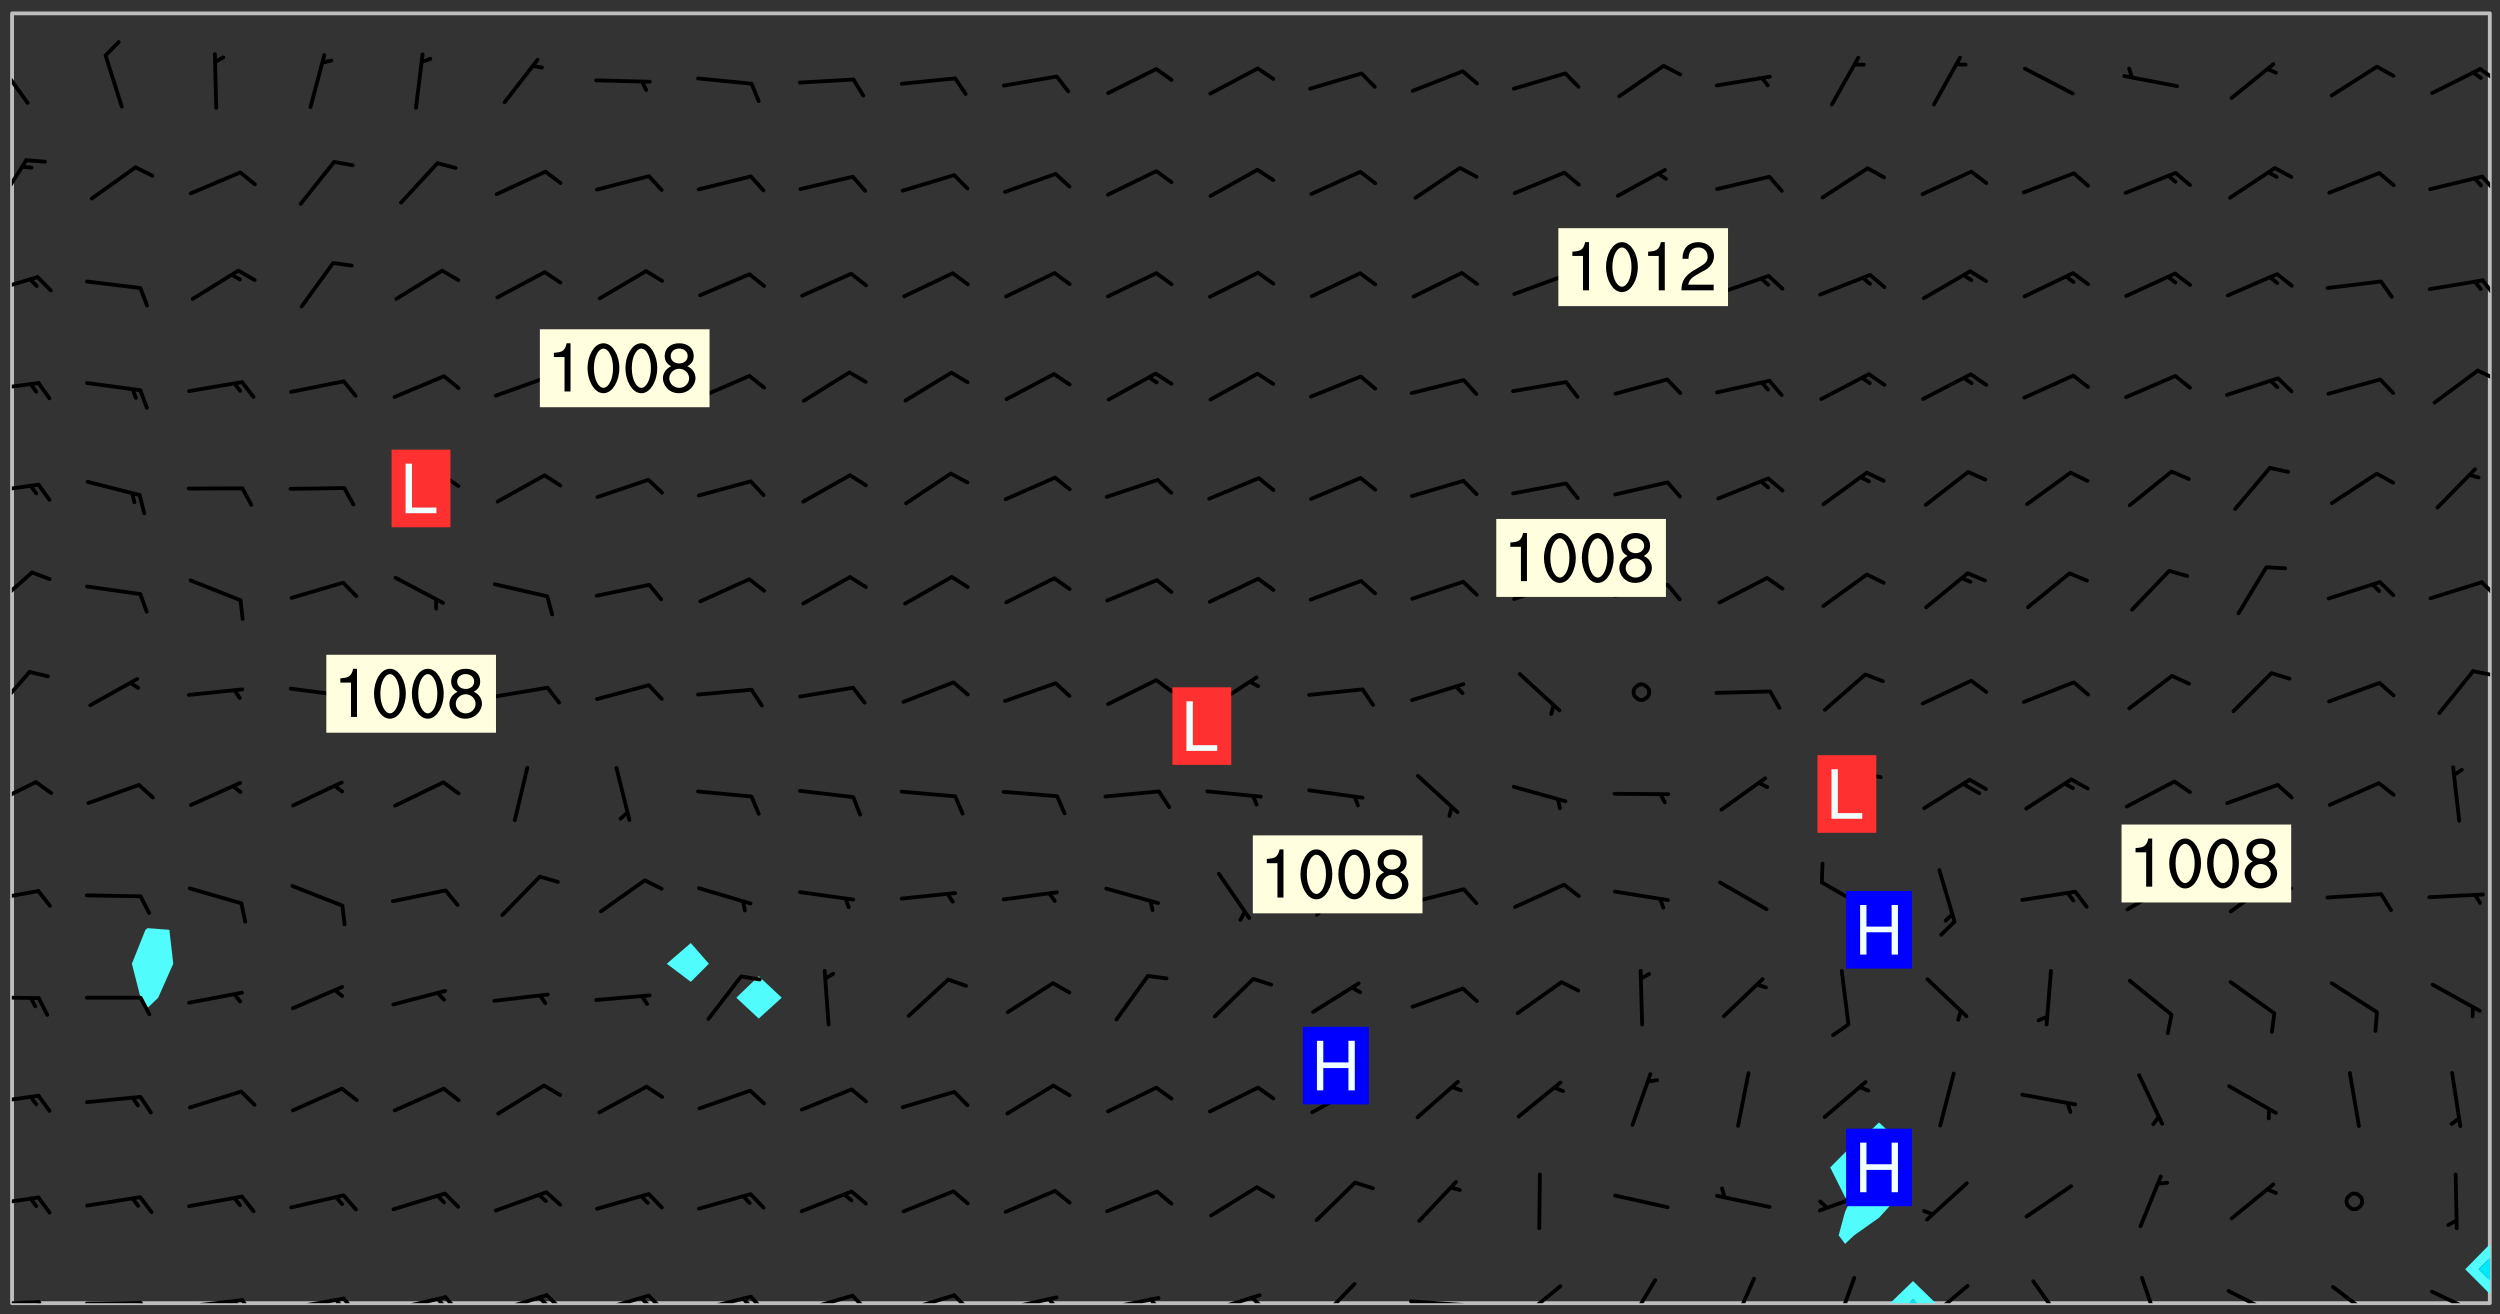 <svg xmlns="http://www.w3.org/2000/svg" role="img" xmlns:xlink="http://www.w3.org/1999/xlink" viewBox="142.45 309.95 326.84 171.84"><rect x="142.45" y="309.95" width="326.84" height="171.84" fill="#333333" stroke="none"/><defs><clipPath id="a"><path d="M144 311.672h1v168.656h-1zm0 0"/></clipPath><clipPath id="b"><path d="M144 311.672h324v168.656H144zm0 0"/></clipPath><clipPath id="c"><path d="M389 477h7v3.328h-7zm0 0"/></clipPath><clipPath id="d"><path d="M391 479h3v1.328h-3zm0 0"/></clipPath><clipPath id="e"><path d="M467 311.672h1V473h-1zm0 0"/></clipPath><clipPath id="f"><path d="M144 479h4v1.328h-4zm0 0"/></clipPath><clipPath id="g"><path d="M147 479h2v1.328h-2zm0 0"/></clipPath><clipPath id="h"><path d="M153 480h9v.328h-9zm0 0"/></clipPath><clipPath id="i"><path d="M160 480h3v.328h-3zm0 0"/></clipPath><clipPath id="j"><path d="M166 479h9v1.328h-9zm0 0"/></clipPath><clipPath id="k"><path d="M173 479h3v1.328h-3zm0 0"/></clipPath><clipPath id="l"><path d="M172 479h3v1.328h-3zm0 0"/></clipPath><clipPath id="m"><path d="M180 479h8v1.328h-8zm0 0"/></clipPath><clipPath id="n"><path d="M187 479h3v1.328h-3zm0 0"/></clipPath><clipPath id="o"><path d="M186 479h2v1.328h-2zm0 0"/></clipPath><clipPath id="p"><path d="M193 479h8v1.328h-8zm0 0"/></clipPath><clipPath id="q"><path d="M200 479h3v1.328h-3zm0 0"/></clipPath><clipPath id="r"><path d="M199 479h2v1.328h-2zm0 0"/></clipPath><clipPath id="s"><path d="M206 479h9v1.328h-9zm0 0"/></clipPath><clipPath id="t"><path d="M213 479h3v1.328h-3zm0 0"/></clipPath><clipPath id="u"><path d="M212 479h3v1.328h-3zm0 0"/></clipPath><clipPath id="v"><path d="M220 479h8v1.328h-8zm0 0"/></clipPath><clipPath id="w"><path d="M227 479h3v1.328h-3zm0 0"/></clipPath><clipPath id="x"><path d="M226 479h2v1.328h-2zm0 0"/></clipPath><clipPath id="y"><path d="M233 479h8v1.328h-8zm0 0"/></clipPath><clipPath id="z"><path d="M240 479h3v1.328h-3zm0 0"/></clipPath><clipPath id="A"><path d="M239 479h2v1.328h-2zm0 0"/></clipPath><clipPath id="B"><path d="M246 479h9v1.328h-9zm0 0"/></clipPath><clipPath id="C"><path d="M253 479h3v1.328h-3zm0 0"/></clipPath><clipPath id="D"><path d="M260 479h8v1.328h-8zm0 0"/></clipPath><clipPath id="E"><path d="M266 479h4v1.328h-4zm0 0"/></clipPath><clipPath id="F"><path d="M273 479h8v1.328h-8zm0 0"/></clipPath><clipPath id="G"><path d="M279 479h2v1.328h-2zm0 0"/></clipPath><clipPath id="H"><path d="M286 479h9v1.328h-9zm0 0"/></clipPath><clipPath id="I"><path d="M292 479h2v1.328h-2zm0 0"/></clipPath><clipPath id="J"><path d="M300 479h8v1.328h-8zm0 0"/></clipPath><clipPath id="K"><path d="M305 479h3v1.328h-3zm0 0"/></clipPath><clipPath id="L"><path d="M314 477h6v3.328h-6zm0 0"/></clipPath><clipPath id="M"><path d="M326 479h9v1.328h-9zm0 0"/></clipPath><clipPath id="N"><path d="M340 477h7v3.328h-7zm0 0"/></clipPath><clipPath id="O"><path d="M354 477h6v3.328h-6zm0 0"/></clipPath><clipPath id="P"><path d="M368 476h5v4.328h-5zm0 0"/></clipPath><clipPath id="Q"><path d="M382 476h4v4.328h-4zm0 0"/></clipPath><clipPath id="R"><path d="M394 477h6v3.328h-6zm0 0"/></clipPath><clipPath id="S"><path d="M408 477h5v3.328h-5zm0 0"/></clipPath><clipPath id="T"><path d="M422 476h4v4.328h-4zm0 0"/></clipPath><clipPath id="U"><path d="M433 478h8v2.328h-8zm0 0"/></clipPath><clipPath id="V"><path d="M447 477h7v3.328h-7zm0 0"/></clipPath><clipPath id="W"><path d="M460 478h7v2.328h-7zm0 0"/></clipPath><clipPath id="X"><path d="M144 466h4v2h-4zm0 0"/></clipPath><clipPath id="Y"><path d="M144 452h4v3h-4zm0 0"/></clipPath><clipPath id="Z"><path d="M144 440h4v1h-4zm0 0"/></clipPath><clipPath id="aa"><path d="M144 426h4v2h-4zm0 0"/></clipPath><clipPath id="ab"><path d="M144 411h4v5h-4zm0 0"/></clipPath><clipPath id="ac"><path d="M144 397h3v7h-3zm0 0"/></clipPath><clipPath id="ad"><path d="M465 397h3v2h-3zm0 0"/></clipPath><clipPath id="ae"><path d="M144 384h3v6h-3zm0 0"/></clipPath><clipPath id="af"><path d="M466 385h2v4h-2zm0 0"/></clipPath><clipPath id="ag"><path d="M144 373h4v2h-4zm0 0"/></clipPath><clipPath id="ah"><path d="M144 359h4v3h-4zm0 0"/></clipPath><clipPath id="ai"><path d="M466 358h2v2h-2zm0 0"/></clipPath><clipPath id="aj"><path d="M144 345h4v4h-4zm0 0"/></clipPath><clipPath id="ak"><path d="M466 346h2v3h-2zm0 0"/></clipPath><clipPath id="al"><path d="M144 330h3v8h-3zm0 0"/></clipPath><clipPath id="am"><path d="M466 332h2v4h-2zm0 0"/></clipPath><clipPath id="an"><path d="M144 317h3v7h-3zm0 0"/></clipPath><clipPath id="ao"><path d="M466 318h2v3h-2zm0 0"/></clipPath><g id="ap" clip-path="url(#clip1)"><path fill="#fff" fill-opacity="0" fill-rule="evenodd" d="M0 0h1000v1000H0zm0 0"/><path fill="#d3d3d3" fill-opacity="0" fill-rule="evenodd" d="M162.152 355.867l-.234.293.059.234.117.172.176.234.293.348.113.059.117-.172.059-.234.176-.176.465-.176h.699l.234.293.289.816.059.176.176.23.352.234.699.699.172.176.234.348.234.41.289.582.41.465.23.234.234.176.117.23.176.293.172 1.164v.234l.059.289.059.117.117.117.348.41.117.172.176.176.176.234.117.172.172.352.059.234.234.406.234-.059-.176.176-.059.93h-.582l-.234-.113-.348.113-.117.117-.059.293-.059.176-.117.172-.465.293-.059.234-.059.113v.645l.059.172v.41l.059.059v.406l.059.406.117.176.059.059.23.641-.059.293v.699l-.059.582v.234l-.059.23-.055.352v1.922l.055.117h.426l-.367.117-.023.352.891 1.168 1.742.539 1.34.359v.539l.09.809.535.715 1.52.27.891-.086.09 1.164.535.18 1.16-.18 2.055-.984 1.16-.363 1.879-.176 1.695-.18-.18.719-1.516.086-1.25.09-.805.27-1.074.809.27.719.535.898-.18.625-.266.809.266 1.078.625.898.805.18 1.25-.18-.266.723.098.504.055.293v.172l.059.293v.406l.176.117.352.117h.406l.293-.176.113-.117.059-.117.117-.23.059-.176.352-.465.23-.176.176-.059.176.059.059.176.117.988.055.469.059.172.117.234.176.059.816.059h.289l.117.234.059.406.059.352v1.105l.117.293.117.348.289.699.176.352.582.754.352.176.172.059.469.234.641.465.348.234.293.176.293.055.23.062.816.348.293.176.113.172.352.352.117.176.523.641v.289l.059.352v.348l.059.352.059.289.117.059.172.059h.176l.582.234.176.117.176.289.176.234.113.234.293.23.117.117v.41l.059.055.289.234.234.117.059.117.117.172.059.117.23.234.059.176.234.059.117.059-.117.113-.059.117v.117l-.117.293-.117.289v.582l.176.117.117.059.059.117.117.117.113.059.176.348.059.352.059.406v.176l-.059.176-.117.699v.172l.117.176.293.293h.406l.176.117.117.172.117.293v.234h-.527l-.23-.234h-.234l-.176.059-.059.699.059.348.117.176.176.41.117.23.289.469.176.055h.523l.234.059.758.641.059.293v.234l.059.059.23.348v.352l-.117.172v.293l.293.289.293.176.172.059.293.176.293.117.582.406.289.234.293.176.219.16.016.012.23.176.641.523.176.234.117.176.176.176.113.172v.641l.117.176.469.117.582.117.234.059.23.113.293.117.113.059.586.352.289.172.176.062.176.055.176.059.699.352.289.176.234.055.289.176.234.117.641.406.293.117.172.059.234.059.41.059.23.059.234.117.059.172-.41.176.469.059.059.293.113.234.176.055.234.059.176.059.406.117.641.234.117.172.059.234v.176l-.059.117-.059.406.234.234.117.059.348.117.641.23.176.117.289.117.176.176.234.465.582 1.105.176.176.348.176.176.117.352.117 1.047.523.234.059.465.113.293.059.465.176.758.582.234.234.348.465.176.176.289.234.816.699.293.176.289.289.293.176.293.289.695.641.176.176.293.234.289.234.469.289.641.582.348.234.234.293.348.348.352.465.934.992.348.406.117.176.234.059.113.117.645.176.23.113.234.059.293.176.23.117.934.699.406.406.234.176.406.176.234.117.816.348.348.234.234.117.293.289.23.117.758.352.352.172.23.059.293.117.234.059.871.176h.816l.469.23.172.059.875.699.465.117.293.059.176.059.23.059.469.059.348.059.352.059.406.059h.293l.172.059v.23l.176.176h.293l.348.059.352.059.699.117h.641l.465-.234.293-.176.172-.117.41-.172.289-.176.934-.465.469-.293.523-.293.465-.172.465-.176 1.051-.465.289-.117.41-.117.289-.117.527-.176 1.516-.699.582-.348.289-.059.293-.059.348-.117.875-.23.352-.117h.113l.234-.059.875-.234.234-.059h.812l.352-.059.816-.117.172-.059.352-.055.293-.059.23-.059.816-.176.176-.059h.348l.234-.059.465-.117.758-.172.234-.059h.348l.41-.117.289-.059 1.285-.059h.289l.41-.059.23-.059h.176l.875-.117h.406l.41-.117h.348l.352-.113.871-.059h1.75l1.047.289.41.117.289.117.352.117.289.117 1.051.172.289.059h.293l.293.059.172.059.41.059.172.059.117.059h.117l.117.059.352.059h.113l.41.066 1.922.395 1.926.395 1.52.449 1.695.719 2.145.805 1.605-.719 1.43-.805 1.16-1.078 1.25-.449 3.035-.719 1.875-.359 2.145-1.348 2.234-1.254 2.5-1.258 1.695-.449 1.785-.18 1.16-.27.625.539 1.34-.27.715-.988.984-1.344.445-.18.805-.359 1.875-.539 1.785-.449 1.25-.27 1.16-.09 1.699-.09 1.961-.27 1.25-.09h.539l.625-.09h.891l2.145-.18 2.41-.18 2.59-.09 1.695.18 1.609.09 1.43.359 1.16.719 1.875.988 1.16 1.527.266.715.629.09.355.898.535.539.535 1.527 1.074.359h.535l-.805.535.09 1.707.715 2.695.891.805.895.988.715 1.258 1.785.539 1.52-.18.355 1.344 1.609-.805.98-.539.27.27.316-.215.219-.145.801.449.449-.359h.355l.535-.27.539-.719.535-.27.625-.988 1.16.449.84.371 1.395.617 1.695-.18h1.605l1.785.09.18-1.707.535-1.344.805.27.492.848.402.406-.09.539v.359l.715.449.711-.27h1.43l.359.988.445 1.258.715 1.344 1.25.629 1.695.629.715-.18.18-.539.98-.09.449.359.086 1.258-.266.629-.535.18v.539l.715.984.266.539.984.988.801 1.078-.266.359-.09.898-.625 2.332-.355 2.066-.09 1.793-.18.719-.09.539v1.438l-.98 1.883-.359 1.707-.535.898-.805 1.168-.266.539 2.055 1.254.086.359-.355.539-.09-.18v.809l.09 1.438-.445.715-1.074.094-.266.715.535.898.805.719 1.16.809 1.34.27.445.359-.355.449-1.789-.09-1.25-.449-.715-.719-.625-.09-.176 3.59-.188 1.309h89.359V311.703h-55.27v49.082l.762.125 3.289.543 2.023 2.836v2.754l2.352.332 2.348.332h4.051l-1.379 4.16-2.023.707-2.023.703-.543.344-2.594 1.617-.188.117-2.023-2.078-.73-2.742-2.672-2.078-1.375-3.5-.066-.082-1.957-2.672 2.75-1.418v-49.082H294.422v91.414l.117.031.133.012.074.074.105.047.09.059.086.059.09.059.297.297.059.09.031.117.027.117.016.137-.031.117-.059.09-.059.086-.043.105-.047.102-.027.121v.145l.176.27.148.148.074.086.074.074.043.105.062.09.059.086.043.105.059.09.047.102.043.105.059.086.117.18.074.074.062.086.059.09.043.105.059.09.059.086.062.09.059.09.043.102.117.18.074.074.059.086.074.074.09.059.105.047h.148l.133-.016.133.016.102-.047.074-.074.047-.102-.016-.133v-.148l-.047-.105-.027-.117-.047-.102-.027-.121-.043-.102-.062-.09-.043-.102-.043-.105-.031-.117-.016-.133-.012-.137.086-.059.059-.086.121-.031.043.105.016.133v.117l.059.102.059.09.09.059.148.148.059.09.043.105-.012.102.086.059.105.047.086.059.09.059.074.074-.117.027-.105.047-.086.059-.074.074-.059.09-.062.086-.027.121-.047.102-.043.105-.031.117-.012.133-.016.133v.148l.027.117.047.105.043.102.059.09.074.074.09.059.074.074.09.059.059.09.043.105.047.102.117.031.133.016h.148l.117-.031.105.043.043.105.047.102.027.121L299.5 410l.027.117.031.121.027.117.105.043.102.047.133-.016.148.148.062.086.074.074.07.074.09.062.105.043.102.043.117.031.137.016.117-.031.074-.074.027-.117-.012-.133-.031-.121-.027-.117.043-.105h.117l.09.062.117.027h.148l.133.016h.148l.133.016.133-.016h.148l.133-.016.133-.012.137.012.117-.027.133-.016.191-.059-.059.176-.016.133-.027.121-.016.133-.059.086-.133.016-.105.047-.105.043-.117.031-.117.027-.266.031h-.148l-.133.016-.074.074.059.086.148.148.117.18.074.07.09.062.09.059.086.059.09.059.102.043.105.062.105.043.086.059.105.047.102.043.18.117.059.09-.043.102-.047.105.016.133.223.223.059.09.043.102.031.121.043.102.016.133.031.117.012.137.031.117.148.148.102.043.105.043.117.031.133.016.137.016h.117l.117-.031.09-.059.043-.105.047-.102.043-.105.031-.117.012-.133v-.148l-.012-.133-.016-.133-.031-.117-.043-.105-.047-.105-.043-.102-.043-.105-.016-.133.016-.133.027-.117.031-.117.027-.121.047-.102.09-.059.086-.062.074-.074.09-.059.223-.223.059-.086.074-.074.117-.18.059-.086v-.148l-.074-.074-.102-.047-.105-.043-.102-.043-.059-.09-.047-.105-.027-.117.09-.059.117-.031.102-.043.18-.117.148-.148.012-.133-.012-.105-.09-.059-.133.016h-.148l-.133.016-.133-.016-.121-.031-.086-.059-.074-.074-.059-.09-.062-.086-.117-.18-.059-.086.031-.121.086-.059.121-.031.059-.086v-.121l-.031-.117-.059-.09-.059-.086-.047-.105-.027-.117-.016-.133.059-.09.074-.074.09-.059.117-.18.074-.074.059-.086.148-.148.121-.031.133-.016.133.016.074.074.043.105.016.133-.031.117-.117.031-.133.012-.148.148-.043.105-.047.102-.027.121-.031.117v.148l.031.117.043.105.059.09.074.07.074.074.117.031.121.027.117-.027.133-.016h.117l.09.059.074.074.047.105.059.086.102.047.133.016.105.043.086.059-.012.105-.074.074-.18.117-.059.09-.09.059-.07.074-.074.074-.062.09-.027.117-.016.133.016.133-.016.133v.148l.016.133.027.117.031.121.074.074.09.059.086.059.09.059.117.031v.086l-.102.047-.09.059-.266.031-.117.027h-.148l-.105.043-.102.047-.059.09-.062.234-.012.133-.031.121-.016.133v.293l-.012.133.012.137.016.133.133.016.133.012.121.031.086.059.074.074.047.105.043.102.016.133v.445l-.016.133v.445l.031.266.027.117.016.133.031.117.086.211.031.266v.148l-.031.117-.027.117-.031.121-.027.117-.031.117-.031.121-.012.133-.016.133.09.059.117-.031.102.016.047.105-.031.266v.441l-.043.105-.047.105-.043.102-.043.105-.059.086-.031.121-.043.117-.031.117-.016.133.016.133.059.09.105.047.086.059.059.086-.012.137-.031.117-.043.102v.445l-.016.133v.148l-.031.117-.043.105-.027.117-.047.105-.043.102-.031.121-.027.117-.031.133-.031.117-.027.117-.043.105-.031.117-.031.121-.012.133-.016.133v.297l.027.117v.148l.047.398.027.117.059.09.121.031h.148l.133-.016.059.09v.117l-.059.09-.09.059-.102.043-.105.047-.09.059-.086.059-.137.016-.117-.031-.133-.016-.102.047-.062.086-.012.137-.016.133-.031.117-.027.117-.016.133-.031.121v.297l.016.133.031.117v.148l.012.133v.148l-.027.117-.047.102-.027.121-.031.117-.059.09-.074.074-.102.043-.105.047-.117.027-.121.031-.102-.047.059-.086.105-.047.027-.117.031-.117.027-.121.031-.117v-.148l.016-.133-.031-.117-.043-.105-.105.016-.074.074-.102.043-.09.062-.074.074-.043.102-.016.133-.031.117L304.25 426l-.031.117-.027.117-.031.121-.027.117-.031.117-.043.105-.09.059h-.09l-.117-.031-.031-.086.016-.137-.031-.117v-.148l-.012-.133v-.148l-.062-.234-.027-.121-.043-.102-.047-.105-.059-.086-.059-.09-.043-.105-.062-.086-.148-.148-.07-.074-.105-.047-.105-.043-.102-.043-.297-.297-.09-.074-.086-.059-.105-.043-.09-.062-.086-.059-.105-.043-.09-.059-.086-.062-.074-.07-.105-.047-.086-.059-.105-.043-.09-.062-.102-.043-.105-.043-.086-.059-.105-.047-.105-.043-.102-.047-.09-.059-.102-.043-.105-.043-.09-.062-.117-.027-.133-.016-.133.016H299.75l-.133.016-.117-.031-.09-.059-.074-.074-.09-.059-.102-.047h-.148l-.121-.027-.102-.043-.074-.074-.117-.18-.09-.059-.102-.043-.09-.062-.105-.043-.09-.059-.086-.059-.105-.047-.059-.086-.059-.09-.043-.105-.047-.102-.074-.074-.086-.059-.074-.074-.09-.059-.223-.223-.043-.105-.031-.266.105-.043h.145l.105.043.074.074.09.059.086.059.105.047.09.059.148.148.07.074.148.148.062.086.074.074.086.059.074.074.09.062.09.059.086.059.27.176.102.047.105.043.102.043.047-.074.059-.086.074-.074.07-.074.105.043.074.074.059.09.043.102.047.105.043.105.121.027.117-.027.074-.09.043-.105.059-.09.074-.074.105-.043.117-.027.133.012.09.059.148.148.059.09.043.105.047.102.043.105.043.102.105.047.105.043.133.016.086-.059.059-.09.074-.074.105-.043.117.027.105.047.102.043.105.043.102.047.18.117v.117l-.016.133.016.133.016.137.059.086.102.047.121.027.117.031h.148l.117-.031.059-.09.18-.117.059-.09.074-.074.059-.086.117-.18.18-.117.117.031.09.059.043.074-.016.133v.117l.09.059h.148l.133-.016.133-.012.266-.031.105-.043.117-.031.121-.027.074-.074.07-.074.062-.09-.016-.105-.047-.102-.102-.043-.105-.016-.117.027-.266.031h-.148l-.074-.074-.09-.059-.117-.031-.117-.027-.133-.016h-.148l-.133.016h-.297l-.105-.047-.148-.148-.043-.102-.059-.09.223-.223.086-.059.105-.043.117-.031.133-.016.133.016.137.016.102.043.133-.012.09-.062.102-.043.062-.09-.047-.102-.09-.059-.117-.031-.102-.043-.059-.09-.062-.09v-.117l.016-.133.105-.047.074-.07v-.121l-.09-.059-.031-.117.09-.059.074-.074.043-.105.059-.09.047-.102.016-.133v-.148l-.047-.105-.043-.102-.09-.059-.133-.016-.102-.043-.137-.016-.117-.031h-.445l-.133-.016-.133-.012-.133-.016-.117-.031h-.148l-.133-.016-.133-.012-.266-.031-.121-.043-.086-.059-.074-.074v-.148l.012-.133.105-.047.102-.043.133-.016h.152l.133-.016h.293l.121.031.102.043.09.059.234.062.121-.047.09-.059.102-.043.133-.016.105.043.102.047.133.012.121-.027h.145l.121-.031.117-.027.105-.047.074-.074.086-.059.148-.148.059-.086.047-.105.027-.117.016-.105-.102-.043-.09-.059-.117-.031-.105-.043-.09-.062-.074-.086-.074-.074-.102-.043-.105-.047-.102-.043-.059-.09-.047-.102-.086-.211-.062-.086-.059-.09-.074-.074-.086-.059h-.27l-.117.031-.09.059-.102.043-.133.016-.105-.016-.027-.117-.062-.09-.117-.031-.102-.043-.148-.148-.031-.117-.016-.105.074-.074.18-.117.117-.027.117-.031.137.016.102.043.105.043.102.047.105.043.117.031.133.016.117.027.133.016.105-.016.09-.059-.074-.074-.105-.043-.074-.074-.074-.09-.148-.148-.086-.059-.09-.059-.074-.074-.09-.059-.102-.047-.121-.027-.102-.047-.105-.043-.117-.031-.102-.043-.121-.031h-.148l-.117.031-.105.043-.086.062-.18.117-.086.059-.09.059-.105.047-.086.059-.105.043-.102.043-.105.047-.074.074-.059.09-.059.086-.047.105-.059.086-.074.074-.133-.012-.117-.031h-.117l-.074.074-.09.059-.074.074-.09.059-.086.059-.105.047-.102.043-.137.016-.102-.043-.148-.148-.105-.047h-.086l-.105.047-.102.043-.121.031-.117-.031-.074-.074v-.117l.031-.121.074-.07.059-.09.074-.074.117-.031.105-.043h.293l.133-.016.137-.016.102-.043.09-.059.102-.047.09-.059.133-.012.09.059.133.012.09-.059.086-.059.105-.043.09-.059.086-.062.09-.059.148-.148.059-.086.059-.09.105-.043.133-.016.117.027.121.031.059-.059.059-.09.031-.266.027-.117.105.012.133.016.102-.043.09-.059.059-.09.074-.074.059-.09.047-.102.012-.133-.012-.133-.047-.105-.148-.148-.059-.09-.059-.086-.043-.105v-.445l.016-.133v-.148l.012-.133-.059-.059-.09.059-.102-.043-.18-.117-.086-.059-.062-.09-.059-.09-.074-.074-.086-.059-.121.031-.102.012-.105.047-.086.059-.105.043-.148.148-.09.059-.086.059-.09.062-.105.043-.133.016v-.121l.105-.043.117-.031.074-.07.043-.105v-.148l-.027-.117-.148-.148-.133-.016h-.148l-.117.031-.105.043-.102.043-.09.062-.117.027-.074-.074.012-.133-.043-.102-.043-.105-.09-.059-.117.027-.121.031-.117.031-.102.043-.121.031-.102.043-.105.043-.09.059-.102.016v-.117l.016-.133-.059-.09-.074.043-.148.148-.059.09-.074.074-.047.105-.043.102-.074.074-.059.09-.074.074-.059.086-.074.074-.09.062-.074.07-.074.074-.102.016-.133.016-.105-.043v-.121l.148-.148.043-.102.059-.09.047-.102.043-.105.059-.09.031-.117.043-.102.031-.121.027-.117.047-.105.043-.102.043-.105.074-.07.09-.062.09-.059.102-.043h.297l.266-.031.105-.043-.074-.074-.117-.031-.105-.043-.09-.059-.102-.047-.09-.059-.102-.043-.105-.043-.09-.062-.086-.059-.105-.043-.102-.043-.121-.031-.117-.031-.102-.043L297.5 410.25l-.102-.043-.09-.059-.043-.105-.016-.133.102-.043.133-.016.137.016.133-.016.102-.043.059-.09.016-.105-.09-.059-.074-.074-.102-.043-.09-.059-.148-.148-.043-.105-.016-.133v-.293l-.059-.09-.09-.059-.074-.074-.043-.105-.031-.117-.059-.09-.074-.074-.117-.027-.074-.074-.09-.059-.09-.062-.086-.059-.074-.074-.059-.086-.047-.105-.086-.059-.148-.148-.195-.059-.133.016-.102.043-.074.074-.047.102-.043.105-.059.09-.059.086-.297.297-.09.059h-.086l-.062-.086-.043-.105.031-.117.059-.09.027-.117-.012-.133-.09-.062-.105.047-.117.027-.117.031-.27.176-.102.047-.117.027-.105.047-.09.059-.102.043-.059-.086-.047-.105.016-.133.047-.105.07-.074.074-.07.059-.09v-.148l-.043-.105h-.238l-.102.047-.031.117-.027.117-.031.121-.074.043-.133.016-.074-.047-.043-.102-.043-.105-.047-.102-.043-.105-.121.031-.102.043-.133.016-.117.031-.105.043-.09.059-.102.047-.121.027-.133.016-.102-.043-.059-.09-.047-.105-.043-.102-.043-.105v-.117l.059-.09.086-.059.18-.117.102-.047.105-.043.105-.059.102-.043.09-.062.102-.043.105-.059.102-.047.09-.059.105-.043.102-.043.09-.062.102-.043.137-.016.117.031.102.043.121.031.102.043.105.047.102.043.105.043.102.047.105.043.102.043.105.047.086.059.105.043.117.031.105.043.102.047.09.059.105.043.102.043.105.047.117.027.102.047.121.027h.148l.086-.059.016-.102.059-.09-.027-.117-.074-.074-.117-.18-.074-.074-.09-.074-.18-.117-.086-.059-.105-.043-.102-.047-.27-.176-.059-.09-.074-.074-.059-.09-.043-.102-.031-.117-.016-.137v-.562l-.012-.133-.016-.133-.031-.117-.016-.133-.012-.133-.031-.121-.223-.223-.059-.086-.016-.105.031-.117.133-.016v-91.414H172.992v1.453l-.059.234-.352 1.051-.172.523-.117.348-.176.41-.117.172-.234.293-.23.059h-.352l-.117.059-.23.406v.293l.117.176.23.23.117.234.641.758.293.465.176.234.23.352.234.348.641.816.176.465.172.41.117.695.176.469.117 1.398.059.465v.875l.117 1.047v4.781l-.059.465-.352 1.281-.176.523-.113.41-.352.93L172.934 336l-.234.582-.117.176-.172.348-.176.406-.352.816-.059.293-.113.293-.117.289-.059.176-.117.875-.059.406-.059.117-.059.176-.059.172-.23.527-.117.172v.234l-.117.234-.059.172-.176.586v.289l-.059.176v.293l-.059.113-.059.527v.172l-.055.234v2.621l-.176.816-.117.176-.176.234-.117.172-.113.234-.586.934-.23.289-.293.465-.176.234-.289.352-.352.699-.113.23-.176.41-.176.23-.406.527-.816.699-.293.172-.289.234-.176.117-.176.176-.523.406-.527.176-.172.176-.234.055-.641.176h-.758m12.211 31.023l-1.074.449.359.895 1.25-.715.445-.539-.98-.09"/><path fill="#d3d3d3" fill-opacity="0" fill-rule="evenodd" d="M201.508 416.598h-.895l.449.629.98.359.805-.09.445-.988-.176.09-.715-.355-.895.355m154.621 59.07l-.059-.523v-.293l.113-.293.059-.23.469-.469h.113l.117-.113.117-.059h.176l.234-.059h.348l.234.059.117.059.23.172.059.176.117.582v.293l-.117.176-.172.289-.176.176-.527.523-.23.234-.117.059h-.176l-.117-.059-.406-.293-.176-.117-.117-.059-.059-.113-.055-.117m6.641-10.957l-.059-.172v-1.109l.059-.172.176-.059.172-.059h.176l.234-.059.117.059.059.699-.059.172-.117.176-.117.059-.234.523-.113.059h-.234l-.059-.117m9.613-14.391l-.117-.176v-.699l.293-.875.117-.172.176-.352.113-.23.117-.293.352-.758.117-.23.172-.234h.176l.117-.059h.641l.117.059.234.234.172.113.352.293.117.117.113.176v.113l.117.059.117.117v.699l-.059.176v.23l-.059.176-.348 1.051-.117.23-.117.234-.117.059-.23.234-.641.289h-.875l-.41-.117-.641-.465"/><path fill="none" stroke="#bebebe" stroke-linecap="round" stroke-linejoin="round" stroke-miterlimit="10" stroke-width=".5" d="M467.957 311.695H144.027v168.625h323.93v-168.625"/><g clip-path="url(#a)"><path fill="#fff" fill-opacity="0" fill-rule="evenodd" d="M144 475.891v4.438h.004H144V311.672h.004H144v164.219"/></g><g clip-path="url(#b)"><path fill="#fff" fill-opacity="0" fill-rule="evenodd" d="M144.004 480.328V311.672h17.75v119.621l-.289.215-1.773 4.438 1.133 4.438.93 1.336 1.379-1.336 1.969-4.438-.508-4.438-2.84-.215v-119.621h71.012v121.566l-3.145 2.707 3.145 2.367 2.363-2.367-2.363-2.707v-121.566h8.879V437.566l-2.93 2.816 2.93 2.73 3.008-2.73-3.008-2.816V311.672h146.465v145.023l-1.527 1.441-2.91 2.48-1.945 1.957 1.945 3.898.641.543-.641 1.336-.84 3.102.84 1.113 1.184-1.113 3.254-2.305 1.945-2.133.277-4.441-.672-4.438-1.551-1.441V311.672h79.887v160.91l-3.258 3.309 3.258 3.258v1.18h-72.473l-2.977-2.898-2.996 2.898H144.004"/></g><path fill="#50fcfc" fill-rule="evenodd" d="M160.824 440.383l-1.133-4.438 1.773-4.438.289-.215 2.84.215.508 4.438-1.969 4.438-1.379 1.336-.93-1.336m71.941-2.07l-3.145-2.367 3.145-2.707 2.363 2.707-2.363 2.367m8.879 4.801l-2.93-2.73 2.93-2.816 3.008 2.816-3.008 2.73m142.027 23.359l-1.945-3.898 1.945-1.957 2.91-2.48 1.527-1.441 1.551 1.441.672 4.438-.277 4.441-1.945 2.133-3.254 2.305-1.184 1.113-.84-1.113.84-3.102.641-1.336-.641-.543"/><g clip-path="url(#c)"><path fill="#50fcfc" fill-rule="evenodd" d="M389.551 480.328h2.441l.555-.535.551.535h2.426l-2.977-2.898-2.996 2.898"/></g><g clip-path="url(#d)"><path fill="#00e8fc" fill-rule="evenodd" d="M391.992 480.328l.555-.535.551.535h-1.105"/></g><path fill="#50fcfc" fill-rule="evenodd" d="M467.996 479.148l-3.258-3.258 3.258-3.309v1.793l-1.492 1.516 1.492 1.492v1.766"/><path fill="#00e8fc" fill-rule="evenodd" d="M467.996 477.383l-1.492-1.492 1.492-1.516v3.008"/><path fill="#50fcfc" fill-rule="evenodd" d="M467.996 477.383v1.766l.004.004v-1.766l-.004-.004"/><path fill="#00e8fc" fill-rule="evenodd" d="M467.996 474.375v3.008l.004.004v-3.016l-.004.004"/><path fill="#50fcfc" fill-rule="evenodd" d="M467.996 472.582v1.793l.004-.004v-1.793l-.004.004"/><g clip-path="url(#e)"><path fill="#fff" fill-opacity="0" fill-rule="evenodd" d="M467.996 311.672H468v160.906-160.906h-.004"/></g><g clip-path="url(#f)"><path fill="none" stroke="#000" stroke-linecap="round" stroke-linejoin="round" stroke-miterlimit="10" stroke-width=".5" d="M147.512 480.184l-7.023.289"/></g><g clip-path="url(#g)"><path fill="none" stroke="#000" stroke-linecap="round" stroke-linejoin="round" stroke-miterlimit="10" stroke-width=".5" d="M147.512 480.184l1.238 2.121"/></g><g clip-path="url(#h)"><path fill="none" stroke="#000" stroke-linecap="round" stroke-linejoin="round" stroke-miterlimit="10" stroke-width=".5" d="M160.828 480.285l-7.027.086"/></g><g clip-path="url(#i)"><path fill="none" stroke="#000" stroke-linecap="round" stroke-linejoin="round" stroke-miterlimit="10" stroke-width=".5" d="M160.828 480.285l1.18 2.156"/></g><g clip-path="url(#j)"><path fill="none" stroke="#000" stroke-linecap="round" stroke-linejoin="round" stroke-miterlimit="10" stroke-width=".5" d="M174.121 479.926l-6.98.805"/></g><g clip-path="url(#k)"><path fill="none" stroke="#000" stroke-linecap="round" stroke-linejoin="round" stroke-miterlimit="10" stroke-width=".5" d="M174.121 479.926l1.391 2.023"/></g><g clip-path="url(#l)"><path fill="none" stroke="#000" stroke-linecap="round" stroke-linejoin="round" stroke-miterlimit="10" stroke-width=".5" d="M173.105 480.043l.695 1.012"/></g><g clip-path="url(#m)"><path fill="none" stroke="#000" stroke-linecap="round" stroke-linejoin="round" stroke-miterlimit="10" stroke-width=".5" d="M187.406 479.723l-6.922 1.215"/></g><g clip-path="url(#n)"><path fill="none" stroke="#000" stroke-linecap="round" stroke-linejoin="round" stroke-miterlimit="10" stroke-width=".5" d="M187.406 479.723l1.508 1.934"/></g><g clip-path="url(#o)"><path fill="none" stroke="#000" stroke-linecap="round" stroke-linejoin="round" stroke-miterlimit="10" stroke-width=".5" d="M186.398 479.898l.754.969"/></g><g clip-path="url(#p)"><path fill="none" stroke="#000" stroke-linecap="round" stroke-linejoin="round" stroke-miterlimit="10" stroke-width=".5" d="M200.684 479.543l-6.848 1.574"/></g><g clip-path="url(#q)"><path fill="none" stroke="#000" stroke-linecap="round" stroke-linejoin="round" stroke-miterlimit="10" stroke-width=".5" d="M200.684 479.543l1.609 1.852"/></g><g clip-path="url(#r)"><path fill="none" stroke="#000" stroke-linecap="round" stroke-linejoin="round" stroke-miterlimit="10" stroke-width=".5" d="M199.688 479.77l.805.93"/></g><g clip-path="url(#s)"><path fill="none" stroke="#000" stroke-linecap="round" stroke-linejoin="round" stroke-miterlimit="10" stroke-width=".5" d="M213.93 479.277l-6.707 2.102"/></g><g clip-path="url(#t)"><path fill="none" stroke="#000" stroke-linecap="round" stroke-linejoin="round" stroke-miterlimit="10" stroke-width=".5" d="M213.93 479.277L215.676 481"/></g><g clip-path="url(#u)"><path fill="none" stroke="#000" stroke-linecap="round" stroke-linejoin="round" stroke-miterlimit="10" stroke-width=".5" d="M212.953 479.582l.871.863"/></g><g clip-path="url(#v)"><path fill="none" stroke="#000" stroke-linecap="round" stroke-linejoin="round" stroke-miterlimit="10" stroke-width=".5" d="M227.262 479.344l-6.742 1.973"/></g><g clip-path="url(#w)"><path fill="none" stroke="#000" stroke-linecap="round" stroke-linejoin="round" stroke-miterlimit="10" stroke-width=".5" d="M227.262 479.344l1.715 1.754"/></g><g clip-path="url(#x)"><path fill="none" stroke="#000" stroke-linecap="round" stroke-linejoin="round" stroke-miterlimit="10" stroke-width=".5" d="M226.281 479.629l.855.879"/></g><g clip-path="url(#y)"><path fill="none" stroke="#000" stroke-linecap="round" stroke-linejoin="round" stroke-miterlimit="10" stroke-width=".5" d="M240.617 479.48l-6.82 1.695"/></g><g clip-path="url(#z)"><path fill="none" stroke="#000" stroke-linecap="round" stroke-linejoin="round" stroke-miterlimit="10" stroke-width=".5" d="M240.617 479.48l1.637 1.824"/></g><g clip-path="url(#A)"><path fill="none" stroke="#000" stroke-linecap="round" stroke-linejoin="round" stroke-miterlimit="10" stroke-width=".5" d="M239.625 479.727l.816.914"/></g><g clip-path="url(#B)"><path fill="none" stroke="#000" stroke-linecap="round" stroke-linejoin="round" stroke-miterlimit="10" stroke-width=".5" d="M253.895 479.344l-6.746 1.969"/></g><g clip-path="url(#C)"><path fill="none" stroke="#000" stroke-linecap="round" stroke-linejoin="round" stroke-miterlimit="10" stroke-width=".5" d="M253.895 479.344l1.711 1.758"/></g><g clip-path="url(#D)"><path fill="none" stroke="#000" stroke-linecap="round" stroke-linejoin="round" stroke-miterlimit="10" stroke-width=".5" d="M267.195 479.293l-6.719 2.07"/></g><g clip-path="url(#E)"><path fill="none" stroke="#000" stroke-linecap="round" stroke-linejoin="round" stroke-miterlimit="10" stroke-width=".5" d="M267.195 479.293l1.738 1.734"/></g><g clip-path="url(#F)"><path fill="none" stroke="#000" stroke-linecap="round" stroke-linejoin="round" stroke-miterlimit="10" stroke-width=".5" d="M280.582 479.57l-6.863 1.52"/></g><g clip-path="url(#G)"><path fill="none" stroke="#000" stroke-linecap="round" stroke-linejoin="round" stroke-miterlimit="10" stroke-width=".5" d="M279.582 479.789l.797.934"/></g><g clip-path="url(#H)"><path fill="none" stroke="#000" stroke-linecap="round" stroke-linejoin="round" stroke-miterlimit="10" stroke-width=".5" d="M293.91 479.641l-6.891 1.375"/></g><g clip-path="url(#I)"><path fill="none" stroke="#000" stroke-linecap="round" stroke-linejoin="round" stroke-miterlimit="10" stroke-width=".5" d="M292.91 479.84l.777.949"/></g><g clip-path="url(#J)"><path fill="none" stroke="#000" stroke-linecap="round" stroke-linejoin="round" stroke-miterlimit="10" stroke-width=".5" d="M307.137 479.289l-6.711 2.078"/></g><g clip-path="url(#K)"><path fill="none" stroke="#000" stroke-linecap="round" stroke-linejoin="round" stroke-miterlimit="10" stroke-width=".5" d="M306.16 479.59l.871.867"/></g><g clip-path="url(#L)"><path fill="none" stroke="#000" stroke-linecap="round" stroke-linejoin="round" stroke-miterlimit="10" stroke-width=".5" d="M319.539 477.805l-4.887 5.051"/></g><g clip-path="url(#M)"><path fill="none" stroke="#000" stroke-linecap="round" stroke-linejoin="round" stroke-miterlimit="10" stroke-width=".5" d="M326.906 480.082l7.008.492"/></g><g clip-path="url(#N)"><path fill="none" stroke="#000" stroke-linecap="round" stroke-linejoin="round" stroke-miterlimit="10" stroke-width=".5" d="M341.008 482.555l5.438-4.453"/></g><g clip-path="url(#O)"><path fill="none" stroke="#000" stroke-linecap="round" stroke-linejoin="round" stroke-miterlimit="10" stroke-width=".5" d="M355.242 483.348l3.598-6.035"/></g><g clip-path="url(#P)"><path fill="none" stroke="#000" stroke-linecap="round" stroke-linejoin="round" stroke-miterlimit="10" stroke-width=".5" d="M368.938 483.543l2.836-6.43"/></g><g clip-path="url(#Q)"><path fill="none" stroke="#000" stroke-linecap="round" stroke-linejoin="round" stroke-miterlimit="10" stroke-width=".5" d="M382.477 483.633l2.391-6.609"/></g><g clip-path="url(#R)"><path fill="none" stroke="#000" stroke-linecap="round" stroke-linejoin="round" stroke-miterlimit="10" stroke-width=".5" d="M394.297 482.59l5.379-4.523"/></g><g clip-path="url(#S)"><path fill="none" stroke="#000" stroke-linecap="round" stroke-linejoin="round" stroke-miterlimit="10" stroke-width=".5" d="M412.332 483.195l-4.062-5.734"/></g><g clip-path="url(#T)"><path fill="none" stroke="#000" stroke-linecap="round" stroke-linejoin="round" stroke-miterlimit="10" stroke-width=".5" d="M424.754 483.652l-2.273-6.648"/></g><g clip-path="url(#U)"><path fill="none" stroke="#000" stroke-linecap="round" stroke-linejoin="round" stroke-miterlimit="10" stroke-width=".5" d="M440.059 481.934l-6.254-3.207"/></g><g clip-path="url(#V)"><path fill="none" stroke="#000" stroke-linecap="round" stroke-linejoin="round" stroke-miterlimit="10" stroke-width=".5" d="M453.039 482.465l-5.582-4.27"/></g><g clip-path="url(#W)"><path fill="none" stroke="#000" stroke-linecap="round" stroke-linejoin="round" stroke-miterlimit="10" stroke-width=".5" d="M466.73 481.844l-6.34-3.031"/></g><g clip-path="url(#X)"><path fill="none" stroke="#000" stroke-linecap="round" stroke-linejoin="round" stroke-miterlimit="10" stroke-width=".5" d="M147.477 466.504l-6.953 1.02"/></g><path fill="none" stroke="#000" stroke-linecap="round" stroke-linejoin="round" stroke-miterlimit="10" stroke-width=".5" d="M147.477 466.504l1.453 1.977m-2.465-1.828l.727.988m13.594-1.18l-6.941 1.105m6.941-1.105l1.477 1.961m-2.488-1.801l.742.98m13.57-1.215l-6.914 1.254m6.914-1.254l1.523 1.926m-2.527-1.746l.758.965m13.527-1.312l-6.844 1.59m6.844-1.59l1.613 1.848m-2.609-1.617l.809.926m13.441-1.387l-6.723 2.051m6.723-2.051l1.734 1.734m-2.711-1.438l.867.867m13.367-1.336l-6.605 2.395m6.605-2.395l1.82 1.645m-2.781-1.297l.91.824m13.441-.938l-6.758 1.926m6.758-1.926l1.703 1.766m-2.688-1.484l.852.883m13.453-1.148l-6.766 1.895m6.766-1.895l1.691 1.773m-2.676-1.5l.848.887m13.332-1.508l-6.531 2.59m6.531-2.59l1.871 1.586m-2.82-1.211l.934.797m13.328-1.188l-6.523 2.621m6.523-2.621l1.875 1.582m11.41-1.645l-6.465 2.746m6.465-2.746l1.91 1.543m11.441-1.457l-6.539 2.574m6.539-2.574l1.867 1.59m11.168-2.152l-5.977 3.699m5.977-3.699l2.117 1.234m10.723-1.84l-5.027 4.91m5.027-4.91l2.336.746m10.879-.844l-4.828 5.105m4.125-4.363l1.184.324M343.766 463.5l-.078 7.027m9.926-4.277l6.855 1.527m6.449-1.492l6.875 1.457m-5.875-1.246l-.336-1.18m12.781 2.883l6.617-2.371m-5.656 2.027l-.906-.828m13.973 2.355l5.191-4.738m-4.438 4.047l-1.152-.41m19.215-3.246l-5.809 3.957m17.543-5.23l-2.652 6.504m2.266-5.559l1.223-.125m13.875.211l-5.441 4.445m4.648-3.801l1.133.477m11.277 1.102l-.02-.203-.059-.191-.094-.176-.461-.375-.191-.059-.199-.02-.199.02-.191.059-.457.375-.098.176-.059.191-.02.203.02.199.059.191.098.176.457.375.191.059.199.02.199-.02.191-.059.461-.375.094-.176.059-.191.02-.199m12.363 3.512L463.492 463.5m.121 6.004l-1.074.598"/><g clip-path="url(#Y)"><path fill="none" stroke="#000" stroke-linecap="round" stroke-linejoin="round" stroke-miterlimit="10" stroke-width=".5" d="M147.477 453.199l-6.953.996"/></g><path fill="none" stroke="#000" stroke-linecap="round" stroke-linejoin="round" stroke-miterlimit="10" stroke-width=".5" d="M147.477 453.199l1.449 1.984m-2.461-1.836l.727.988m13.621-.98l-6.992.688m6.992-.688l1.359 2.043m-2.379-1.945l.68 1.023m13.516-1.816l-6.715 2.078m6.715-2.078l1.738 1.73m11.43-2.117l-6.422 2.848m6.422-2.848l1.934 1.516m11.383-1.512l-6.426 2.844m6.426-2.844l1.93 1.512m11.168-1.93l-5.988 3.676m5.988-3.676l2.113 1.246m11.293-1.09l-6.172 3.367m6.172-3.367l2.047 1.352m11.5-.828l-6.633 2.32m6.633-2.32l1.801 1.664m11.449-1.832l-6.508 2.656m6.508-2.656l1.887 1.57m11.543-1.242l-6.734 2m6.734-2l1.723 1.746m11.23-2.566l-6.012 3.641m6.012-3.641l2.109 1.258m11.352-.992L287.312 455.25m6.305-3.105l1.992 1.438m11.32-1.445l-6.297 3.125m6.297-3.125l1.992 1.43m11.27-1.531L314 455.359m5.289-2.84l1.02.684m12.742-1.824l-5.277 4.641m4.508-3.965l1.148.434m13.02-1.008L341 455.918m4.656-3.793l1.133.477m11.418-2.219l-2.332 6.629m1.992-5.664l1.215-.184m11.957-.914l-1.363 6.895m16.664-5.73l-5.336 4.57m4.559-3.906l1.145.449m9.395 4.57l1.77-6.801m15.887 4.039l-6.91-1.273m5.902 1.086l.371 1.172m12 1.551l-3.012-6.348m2.574 5.426l-.73.984m16.031-1.492l-6.105-3.484m5.215 2.977l-.035 1.227m11.785 1l-1.191-6.926m14.445 6.938l-1.07-6.945m.914 5.934l-.984.734"/><g clip-path="url(#Z)"><path fill="none" stroke="#000" stroke-linecap="round" stroke-linejoin="round" stroke-miterlimit="10" stroke-width=".5" d="M147.512 440.438l-7.023-.109"/></g><path fill="none" stroke="#000" stroke-linecap="round" stroke-linejoin="round" stroke-miterlimit="10" stroke-width=".5" d="M147.512 440.438l1.117 2.188m-2.137-2.203l.559 1.094m13.777-1.133h-7.027m7.027 0l1.152 2.168m12.102-2.82l-6.902 1.309m5.898-1.117l.766.957m13.328-1.891l-6.453 2.789m5.512-2.383l.961.766m13.469-.668l-6.797 1.781m5.805-1.523l.832.902m13.566-.68l-6.98.82m5.965-.699l.695 1.008m13.645-1.016l-7 .598m5.98-.512l.668 1.031m12.309-3.605l-4.285 5.57m4.285-5.57l2.418.406m8.5-1.125l.512 7.008m-.438-5.988l1.039-.652m15.047.766l-5.18 4.746m5.18-4.746l2.312.82m11.371-.344l-5.918 3.793m5.918-3.793l2.137 1.203m10.277-2.156l-4.113 5.699m4.113-5.699l2.43.332m11.344.062l-5.031 4.906m5.031-4.906l2.336.746m11.441-.156L314.117 442.25m5.09-3.188l1.062.609m13.445-.48l-6.609 2.383m6.609-2.383l1.82 1.648m11.059-2.488l-5.734 4.062m5.734-4.062l2.191 1.102m8.156-2.582l.199 7.023m-.172-6l1.07-.609m14.855.672l-5.078 4.855m4.34-4.148l1.164.383m10.789 4.824l-.875-6.973m.875 6.973l-2.008 1.41m17.438-2.48l-5.105-4.832m4.363 4.129l-.328 1.18m11.547.609l.57-7.004m-.484 5.984l-1.129.484m17.371-.754l-5.453-4.43m5.453 4.43l-.473 2.41m13.918-2.582l-5.715-4.086m5.715 4.086l-.32 2.434m13.738-2.582l-5.918-3.789m5.918 3.789l-.199 2.445m13.625-2.633l-6.145-3.41m5.25 2.914l-.02 1.227"/><g clip-path="url(#aa)"><path fill="none" stroke="#000" stroke-linecap="round" stroke-linejoin="round" stroke-miterlimit="10" stroke-width=".5" d="M147.457 426.441l-6.914 1.254"/></g><path fill="none" stroke="#000" stroke-linecap="round" stroke-linejoin="round" stroke-miterlimit="10" stroke-width=".5" d="M147.457 426.441l1.52 1.926m11.852-1.238l-7.027-.121m7.027.121l1.113 2.184m12.066-1.27l-6.754-1.949m6.754 1.949l.504 2.398m12.703-2.09l-6.539-2.566m6.539 2.566l.281 2.438m13.207-4.426l-6.887 1.41m6.887-1.41l1.562 1.895m10.766-3.703l-4.91 5.027m4.91-5.027l2.355.691m11.371-.207l-5.738 4.059m5.738-4.059l2.191 1.105m11.625 1.926l-6.738-2.004m5.758 1.711l.242 1.203M254 427.555l-6.961-.973m5.949.832l.422 1.152m13.922-1.863l-6.992.73m5.973-.621l.688 1.016m13.633-1.223l-6.965.93m5.953-.797l.715 1m13.516.273l-6.77-1.887m5.785 1.609l.262 1.199m12.637 1.035l-3.973-5.797m3.395 4.953l-.566 1.086m14.961-5.625l-4.969 4.969m4.242-4.246l1.176.355m13.785.543l-6.812 1.723m6.812-1.723l1.648 1.816m11.457-2.41l-6.395 2.91m6.395-2.91l1.949 1.492m11.641.52l-6.941-1.113m5.93.953l.398 1.16m7.414-3.312l6.086 3.512m7.23-3.512l6.086 3.512m-6.086-3.512l.086-2.453m17.266 7.578l-1.988-6.738m1.988 6.738l-1.75 1.719m1.461-2.699l-.875.859m16.957-3.785l-6.945 1.074m6.945-1.074l1.469 1.965m-2.48-1.809l.738.984m13.148-2.379l-6.062 3.551m6.062-3.551l2.09 1.285m-2.973-.77l1.043.645m12.977-1.438l-5.707 4.105m5.707-4.105l2.199 1.086m11.77.746l-7.016.441m7.016-.441l1.285 2.09m12.031-2.047l-7.02.355m6-.305l.629 1.055"/><g clip-path="url(#ab)"><path fill="none" stroke="#000" stroke-linecap="round" stroke-linejoin="round" stroke-miterlimit="10" stroke-width=".5" d="M147.148 412.195l-6.297 3.113"/></g><path fill="none" stroke="#000" stroke-linecap="round" stroke-linejoin="round" stroke-miterlimit="10" stroke-width=".5" d="M147.148 412.195l1.992 1.434m11.48-1.059l-6.613 2.367m6.613-2.367l1.816 1.648m11.398-1.902l-6.41 2.875m5.477-2.457l.969.754m13.25-1.234l-6.352 3m5.43-2.566l.98.734m13.246-1.195l-6.332 3.055m6.332-3.055l1.977 1.453m8.988-3.344l-1.633 6.836m14.98-.008l-1.695-6.82m1.449 5.828l-.914.82m17.125-2.91l-6.996-.656m6.996.656l.945 2.266m12.363-2.184l-6.98-.824m6.98.824l.887 2.289m12.438-2.391l-7-.617m7 .617l.957 2.262m12.359-2.285l-7.004-.57m7.004.57l.973 2.25m12.34-2.867l-6.996.66m6.996-.66l1.348 2.051m11.965-1.371l-6.992-.695m5.977.594l.465 1.133m13.848-.895l-6.957-.969m5.945.828l.422 1.152M333 416.129l-5.18-4.75m4.426 4.059l-.305 1.188m15.168-1.926l-6.766-1.891m5.781 1.617l.262 1.195m14.168-1.84l-7.027-.055m6.004.047l.57 1.086m13.109-3.152L367.5 415.801m4.879-3.5l1.102.547m12.441-1.793l-4.5 5.398m4.5-5.398l2.402.504m-3.059.281l1.203.25m13.496-.199l-5.957 3.727m5.957-3.727l2.125 1.223m-2.992-.68l2.125 1.223m12.027-1.812l-5.898 3.82m5.898-3.82l2.145 1.191m-3.004-.637l1.074.598m13.262-.875l-6.223 3.266m6.223-3.266l2.027 1.383m11.484-.941l-6.613 2.383m6.613-2.383l1.816 1.645m11.406-1.871l-6.43 2.836m6.43-2.836l1.93 1.516m7.773-3.59l.793 6.984m-.676-5.969l1.012-.695"/><g clip-path="url(#ac)"><path fill="none" stroke="#000" stroke-linecap="round" stroke-linejoin="round" stroke-miterlimit="10" stroke-width=".5" d="M146.324 397.801l-4.648 5.273"/></g><path fill="none" stroke="#000" stroke-linecap="round" stroke-linejoin="round" stroke-miterlimit="10" stroke-width=".5" d="M146.324 397.801l2.387.57m11.672.352l-6.133 3.43m5.238-2.93l1.031.664m13.605.191l-6.988.723m5.973-.621l.684 1.02m13.637-.305l-6.969-.914m6.969.914l.859 2.297m11.996-4.539l-6.051 3.57m6.051-3.57l2.094 1.281m11.66-.078l-6.93 1.164m6.93-1.164l1.496 1.945m11.75-2.27l-6.789 1.816m6.789-1.816l1.672 1.793m11.746-1.203l-6.996.633m6.996-.633l1.344 2.055m11.941-2.312l-6.934 1.152m6.934-1.152l1.488 1.949m11.633-2.656l-6.547 2.562m6.547-2.562l1.859 1.598m11.5-1.477l-6.633 2.32m6.633-2.32l1.801 1.664m11.344-2.066L287.32 402m6.293-3.125l1.996 1.43m11.109-1.793l-5.875 3.852m5.02-3.289l1.078.59m13.648.41l-6.988.727m6.988-.727l1.371 2.035m11.805-2.711l-6.711 2.078m5.734-1.773l.871.863m12.656 2.246l-5.18-4.75m4.426 4.059l-.309 1.188m12.809-2.871l-.02-.199-.059-.191-.094-.176-.457-.379-.191-.055-.199-.023-.203.023-.191.055-.457.379-.094.176-.059.191-.02.199.02.199.059.191.094.18.457.375.191.059.203.02.199-.02.191-.059.457-.375.094-.18.059-.191.02-.199m15.805-.09l-7.023.184m7.023-.184l1.211 2.137m11.238-4.359l-5.289 4.625m5.289-4.625l2.293.875m11.559-.055l-6.363 2.984m6.363-2.984l1.961 1.473m11.445-1.262l-6.543 2.566m6.543-2.566l1.863 1.598m10.977-2.441l-5.594 4.254m5.594-4.254l2.227 1.027m10.773-1.387l-4.969 4.969m4.969-4.969l2.348.719m11.785.559l-6.598 2.418m6.598-2.418l1.824 1.637m10.398-3.164l-4.414 5.469"/><g clip-path="url(#ad)"><path fill="none" stroke="#000" stroke-linecap="round" stroke-linejoin="round" stroke-miterlimit="10" stroke-width=".5" d="M465.77 397.703l2.41.465"/></g><g clip-path="url(#ae)"><path fill="none" stroke="#000" stroke-linecap="round" stroke-linejoin="round" stroke-miterlimit="10" stroke-width=".5" d="M146.633 384.797l-5.266 4.656"/></g><path fill="none" stroke="#000" stroke-linecap="round" stroke-linejoin="round" stroke-miterlimit="10" stroke-width=".5" d="M146.633 384.797l2.297.859m11.863 1.961l-6.957-.988m6.957.988l.836 2.309m12.266-1.504l-6.531-2.594m6.531 2.594l.273 2.438m13.148-4.727l-6.742 1.98m6.742-1.98l1.715 1.75m11.336.887l-6.211-3.289m5.305 2.809l.004 1.227M214 387.91l-6.848-1.574M214 387.91l.637 2.371m12.695-3.871l-6.883 1.426m6.883-1.426l1.566 1.887m11.508-2.621l-6.402 2.895m6.402-2.895l1.941 1.5m11.23-1.785l-6.113 3.465m6.113-3.465l2.07 1.316m11.238-1.328l-6.102 3.488m6.102-3.488l2.074 1.312m11.328-1.145l-6.277 3.152m6.277-3.152l2.004 1.418m11.426-1.172l-6.504 2.66m6.504-2.66l1.887 1.566m11.348-1.742l-6.348 3.012m6.348-3.012l1.973 1.461m11.465-1.176l-6.59 2.441m6.59-2.441l1.832 1.629m11.523-1.52l-6.668 2.223m6.668-2.223l1.777 1.691m11.527-1.719l-6.648 2.277m5.68-1.945l.898.84m13.5-.742l-6.879 1.418m6.879-1.418l1.566 1.887m11.434-2.789l-6.246 3.223m6.246-3.223l2.016 1.398m11.023-1.848l-5.695 4.121m5.695-4.121l2.203 1.082m10.98-1.246l-5.434 4.449m5.434-4.449l2.266.945m-3.055-.297l1.133.473m12.98-1.113l-5.449 4.434m5.449-4.434l2.262.953m10.758-1.273l-4.863 5.074m4.863-5.074l2.363.668m10.336-1.137l-3.633 6.016m3.633-6.016l2.453.133m12.395 1.805l-6.695 2.137m6.695-2.137l1.758 1.715m-2.73-1.402l.875.855m13.418-1.148l-6.707 2.098"/><g clip-path="url(#af)"><path fill="none" stroke="#000" stroke-linecap="round" stroke-linejoin="round" stroke-miterlimit="10" stroke-width=".5" d="M466.914 386.074l1.746 1.723"/></g><g clip-path="url(#ag)"><path fill="none" stroke="#000" stroke-linecap="round" stroke-linejoin="round" stroke-miterlimit="10" stroke-width=".5" d="M147.48 373.316l-6.961.98"/></g><path fill="none" stroke="#000" stroke-linecap="round" stroke-linejoin="round" stroke-miterlimit="10" stroke-width=".5" d="M147.48 373.316l1.441 1.984m-2.457-1.84l.723.992m13.531.219l-6.809-1.73m6.809 1.73l.586 2.387m-1.574-2.637l.289 1.191m14.125-1.82l-7.027.031m7.027-.031l1.16 2.16m12.152-2.199l-7.023.109m7.023-.109l1.188 2.148m11.707-3.762l-6.184 3.336m6.184-3.336l2.043 1.363m11.25-1.41l-6.137 3.43m6.137-3.43l2.059 1.332m11.516-.746l-6.656 2.254m6.656-2.254l1.785 1.684m11.59-1.48l-6.777 1.848m6.777-1.848l1.684 1.789m11.301-2.59l-6.117 3.453m6.117-3.453l2.07 1.316m11.113-1.535l-5.852 3.891m5.852-3.891l2.16 1.164m11.445-.629l-6.434 2.82m6.434-2.82l1.926 1.52m11.508-1.223l-6.668 2.223m6.668-2.223l1.777 1.691m11.449-1.926l-6.492 2.695m6.492-2.695l1.895 1.559m11.41-1.582l-6.473 2.742m6.473-2.742l1.906 1.547m11.543-1.172l-6.738 1.992m6.738-1.992l1.719 1.754m11.68-1.41l-6.906 1.301m6.906-1.301l1.531 1.918m11.754-2.059l-6.848 1.586m6.848-1.586l1.609 1.852M373.617 372.5l-6.523 2.617m6.523-2.617l1.875 1.582m-2.824-1.203l.938.793m12.906-1.93l-5.68 4.133m5.68-4.133l2.207 1.07m-3.035-.469l1.105.535m12.969-1.227l-5.543 4.312m5.543-4.312l2.242 1m11.145-.906l-5.688 4.125m5.688-4.125l2.207 1.074m11-1.215l-5.473 4.406m5.473-4.406l2.258.965m10.59-1.445l-4.535 5.367m4.535-5.367l2.398.52m11.586.234l-5.875 3.855m5.875-3.855l2.152 1.18m10.688-1.758l-4.922 5.016m4.203-4.285l1.18.344"/><g clip-path="url(#ah)"><path fill="none" stroke="#000" stroke-linecap="round" stroke-linejoin="round" stroke-miterlimit="10" stroke-width=".5" d="M147.484 360.031l-6.969.922"/></g><path fill="none" stroke="#000" stroke-linecap="round" stroke-linejoin="round" stroke-miterlimit="10" stroke-width=".5" d="M147.484 360.031l1.426 1.996m-2.441-1.859l.715.996m13.613-.199l-6.965-.941m6.965.941l.852 2.301m-1.863-2.438l.426 1.148m13.883-2.07l-6.926 1.176m6.926-1.176l1.5 1.941m-2.508-1.77l.75.969m13.555-1.242L180.5 361.184m6.891-1.379l1.555 1.898M200.5 359.137l-6.48 2.715m6.48-2.715l1.902 1.555m11.48-1.387l-6.613 2.375m6.613-2.375l1.816 1.652m11.547-1.5l-6.715 2.07m6.715-2.07l1.742 1.73m11.441-2.09l-6.449 2.793m6.449-2.793l1.918 1.531m11.156-1.992l-5.965 3.711m5.965-3.711l2.121 1.23m11.215-1.195l-6.008 3.645m6.008-3.645l2.109 1.254m11.309-1.074l-6.211 3.285m6.211-3.285l2.031 1.375m11.25-1.438l-6.145 3.406m6.145-3.406l2.059 1.336m-2.953-.84l1.027.668m13.188-1.152l-6.16 3.383m6.16-3.383l2.055 1.348m11.441-.969l-6.52 2.629m6.52-2.629l1.879 1.578m11.586-1.117l-6.816 1.703m6.816-1.703l1.641 1.824m11.727-1.566l-6.926 1.191m6.926-1.191l1.504 1.941m11.738-2.281l-6.777 1.867m6.777-1.867l1.684 1.781m11.672-1.605l-6.859 1.516m6.859-1.516l1.594 1.867m-2.59-1.645l.797.934m13.199-2.023l-6.23 3.25m6.23-3.25l2.023 1.391m-2.93-.918l1.012.695m13.215-1.156l-6.238 3.23m6.238-3.23l2.02 1.395m-2.926-.926l1.008.695m13.297-.992l-6.406 2.887m6.406-2.887l1.941 1.5m11.398-1.449l-6.453 2.781m6.453-2.781l1.914 1.535m11.516-1.227l-6.684 2.168m6.684-2.168l1.766 1.703m-2.738-1.391l.883.855m13.449-1.02l-6.773 1.871m6.773-1.871l1.688 1.781m11.062-2.938l-5.645 4.184"/><g clip-path="url(#ai)"><path fill="none" stroke="#000" stroke-linecap="round" stroke-linejoin="round" stroke-miterlimit="10" stroke-width=".5" d="M466.383 358.402l2.219 1.055"/></g><g clip-path="url(#aj)"><path fill="none" stroke="#000" stroke-linecap="round" stroke-linejoin="round" stroke-miterlimit="10" stroke-width=".5" d="M147.367 346.176l-6.734 2.004"/></g><path fill="none" stroke="#000" stroke-linecap="round" stroke-linejoin="round" stroke-miterlimit="10" stroke-width=".5" d="M147.367 346.176l1.723 1.75m-2.703-1.457l.863.875m13.551.262l-6.973-.855m6.973.855l.879 2.293m11.938-4.57l-5.973 3.699m5.973-3.699l2.121 1.234m-2.992-.695l1.062.617m12.199-2.152l-4.125 5.691m4.125-5.691l2.43.34m11.812.66l-5.98 3.691m5.98-3.691l2.117 1.238m11.309-1.043l-6.199 3.305m6.199-3.305l2.035 1.367m11.207-1.5l-6.055 3.566m6.055-3.566l2.094 1.281m11.426-.875l-6.465 2.754m6.465-2.754l1.91 1.539m11.379-1.598l-6.414 2.871m6.414-2.871l1.938 1.508m11.344-1.582l-6.344 3.02m6.344-3.02l1.973 1.461m11.332-1.48l-6.324 3.059m6.324-3.059l1.98 1.449m11.34-1.438l-6.336 3.035m6.336-3.035l1.977 1.457m11.312-1.512l-6.285 3.145m6.285-3.145l2 1.426m11.344-1.363l-6.34 3.023m6.34-3.023l1.973 1.457m11.328-1.492l-6.312 3.09m6.312-3.09l1.988 1.441m11.469-1.105l-6.598 2.418m6.598-2.418l1.828 1.641m11.582-1.352l-6.785 1.84m6.785-1.84l1.676 1.789m-2.664-1.52l.84.895m13.387-1.402l-6.633 2.316m6.633-2.316l1.805 1.668m-2.77-1.332l.902.836m13.332-1.301l-6.539 2.574m6.539-2.574l1.863 1.594m-2.816-1.219l.934.797m13.102-1.648l-6.074 3.531m6.074-3.531l2.086 1.293m-2.969-.781l1.043.648m13.285-.918l-6.332 3.043m6.332-3.043l1.977 1.453m-2.898-1.012l.988.727m13.273-1.113l-6.387 2.934m6.387-2.934l1.953 1.488m-2.883-1.059l.977.742m13.301-1.102l-6.449 2.793m6.449-2.793l1.918 1.531m-2.855-1.125l.957.766m13.559-.203l-6.977.855m6.977-.855l1.406 2.012m11.887-2.16l-6.93 1.152"/><g clip-path="url(#ak)"><path fill="none" stroke="#000" stroke-linecap="round" stroke-linejoin="round" stroke-miterlimit="10" stroke-width=".5" d="M467.027 346.602l1.492 1.945"/></g><path fill="none" stroke="#000" stroke-linecap="round" stroke-linejoin="round" stroke-miterlimit="10" stroke-width=".5" d="M466.02 346.77l.746.973"/><g clip-path="url(#al)"><path fill="none" stroke="#000" stroke-linecap="round" stroke-linejoin="round" stroke-miterlimit="10" stroke-width=".5" d="M145.887 330.898l-3.773 5.93"/></g><path fill="none" stroke="#000" stroke-linecap="round" stroke-linejoin="round" stroke-miterlimit="10" stroke-width=".5" d="M145.887 330.898l2.445.191m-2.996.672l1.227.098m13.613-.035l-5.723 4.078m5.723-4.078l2.195 1.094m11.496-.422l-6.473 2.734m6.473-2.734l1.902 1.547m10.363-2.93l-4.375 5.5m4.375-5.5l2.414.445m11.098-.277l-4.766 5.164m4.766-5.164l2.371.625m11.75.484l-6.379 2.945m6.379-2.945l1.953 1.484m11.574-.895l-6.805 1.762m6.805-1.762l1.656 1.809m11.668-1.773l-6.82 1.695m6.82-1.695l1.637 1.828m11.688-1.789l-6.84 1.617m6.84-1.617l1.617 1.844m11.641-2.051l-6.727 2.031m6.727-2.031l1.73 1.742m11.531-1.902l-6.621 2.352m6.621-2.352l1.812 1.656m11.352-2.02l-6.32 3.078m6.32-3.078l1.984 1.445m11.242-1.613l-6.141 3.414m6.141-3.414l2.059 1.336m11.387-1.078l-6.402 2.898m6.402-2.898l1.941 1.496m11.09-2.008l-5.832 3.918m5.832-3.918l2.164 1.156m11.48-.535l-6.496 2.68m6.496-2.68l1.891 1.566m11.258-1.918l-6.16 3.383m5.266-2.891l1.023.672m13.527-.277l-6.84 1.609m6.84-1.609l1.617 1.844m11.223-2.953l-5.895 3.828m5.895-3.828l2.148 1.191m11.41-.75l-6.379 2.945m6.379-2.945l1.953 1.484m11.457-1.262l-6.566 2.5m6.566-2.5l1.848 1.613m11.445-1.668l-6.523 2.609m6.523-2.609l1.875 1.582m-2.824-1.203l.938.793m12.992-1.809l-5.855 3.883m5.855-3.883l2.156 1.168m-3.008-.605l1.078.586m13.43-.496l-6.539 2.578m6.539-2.578l1.867 1.59m11.594-1.125l-6.832 1.648"/><g clip-path="url(#am)"><path fill="none" stroke="#000" stroke-linecap="round" stroke-linejoin="round" stroke-miterlimit="10" stroke-width=".5" d="M466.977 333.039l1.629 1.836"/></g><path fill="none" stroke="#000" stroke-linecap="round" stroke-linejoin="round" stroke-miterlimit="10" stroke-width=".5" d="M465.984 333.281l.812.918"/><g clip-path="url(#an)"><path fill="none" stroke="#000" stroke-linecap="round" stroke-linejoin="round" stroke-miterlimit="10" stroke-width=".5" d="M141.941 317.699l4.117 5.695"/></g><path fill="none" stroke="#000" stroke-linecap="round" stroke-linejoin="round" stroke-miterlimit="10" stroke-width=".5" d="M156.25 317.199l2.129 6.695m-2.129-6.695l1.715-1.754m12.578 1.59l.176 7.023m-.152-6l1.07-.605m13.211-.301l-1.805 6.793m1.543-5.805l1.195-.277m11.91-.801l-.859 6.973m.734-5.961l1.145-.438m14.016.133l-4.301 5.555m3.676-4.746l1.207.207m14.094 1.855l-7.023-.184m6 .156l.551 1.098m13.773-.816l-6.992-.691m6.992.691l.93 2.27m12.395-2.82l-7.016.406m7.016-.406l1.277 2.098m12.027-2.242l-6.992.699m6.992-.699l1.363 2.039m11.918-2.281l-6.926 1.184m6.926-1.184l1.5 1.941m11.496-2.922l-6.285 3.145m6.285-3.145l2 1.422m11.273-1.5l-6.203 3.297m6.203-3.297l2.035 1.375m11.547-.719l-6.738 1.988m6.738-1.988l1.719 1.75m11.5-2.039l-6.543 2.562m6.543-2.562l1.863 1.598m11.547-1.312l-6.734 1.996m6.734-1.996l1.723 1.746m11.121-2.738l-5.793 3.98m5.793-3.98l2.176 1.129m11.711.289l-6.934 1.145m5.922-.977l.746.973m11.84-3.629l-3.453 6.121m2.949-5.23l1.227.031m12.574-.93l-3.418 6.137m2.922-5.246l1.227.023m7.758.531l6.234 3.242m6.746-2.277l6.902 1.316m-5.898-1.125l-.359-1.172m18.852-.578l-5.457 4.43m4.66-3.785l1.133.477m13.215-.793l-5.93 3.773m5.93-3.773l2.137 1.211m11.355-.895l-6.285 3.145"/><g clip-path="url(#ao)"><path fill="none" stroke="#000" stroke-linecap="round" stroke-linejoin="round" stroke-miterlimit="10" stroke-width=".5" d="M466.703 318.977l2 1.422"/></g><path fill="none" stroke="#000" stroke-linecap="round" stroke-linejoin="round" stroke-miterlimit="10" stroke-width=".5" d="M465.789 319.434l1 .711"/><path fill="#00f" fill-rule="evenodd" d="M383.801 467.648h8.617V457.504h-8.617v10.145"/><path fill="azure" fill-rule="evenodd" d="M385.633 459.336h.832v2.824h3.289v-2.824h.832v6.48h-.832v-2.918h-3.289v2.918h-.832v-6.48"/><path fill="#00f" fill-rule="evenodd" d="M312.785 454.332h8.621V444.188h-8.621v10.145"/><path fill="azure" fill-rule="evenodd" d="M314.621 446.02h.832v2.824h3.285v-2.824h.832V452.5h-.832v-2.914h-3.285V452.5h-.832v-6.48"/><path fill="#00f" fill-rule="evenodd" d="M383.801 436.578h8.617v-10.145h-8.617v10.145"/><path fill="azure" fill-rule="evenodd" d="M385.633 428.266h.832v2.824h3.289v-2.824h.832v6.48h-.832v-2.914h-3.289v2.914h-.832v-6.48"/><path fill="#ff3030" fill-rule="evenodd" d="M380.055 418.828H387.75v-10.148h-7.695v10.148"/><path fill="azure" fill-rule="evenodd" d="M381.891 410.512h.832v5.742h3.195v.738h-4.027v-6.48"/><path fill="#ff3030" fill-rule="evenodd" d="M295.727 409.949h7.695v-10.145h-7.695v10.145"/><path fill="azure" fill-rule="evenodd" d="M297.559 401.637h.836v5.738h3.191v.742h-4.027v-6.48"/><path fill="#ff3030" fill-rule="evenodd" d="M193.645 378.883h7.695v-10.148h-7.695v10.148"/><path fill="azure" fill-rule="evenodd" d="M195.477 370.566h.836v5.742h3.191v.738h-4.027v-6.48"/><path fill="#ffffe0" fill-rule="evenodd" d="M338.066 387.988h22.18v-10.191h-22.18v10.191"/><path fill-rule="evenodd" d="M341.566 379.629h.512v6.297h-.789v-4.492h-1.387v-.555l.559-.062.25-.055.23-.09.203-.141.176-.211.141-.293.105-.398m4.812 0l.23.02.219.055.207.09.199.121.184.152.172.176.301.418.242.492.18.547.113.578.039.594-.039.594-.113.582-.18.555-.242.5-.301.43-.172.18-.184.152-.199.125-.207.09-.219.059-.23.02-.227-.02-.219-.059-.211-.09-.195-.125-.184-.152-.172-.18-.301-.43-.242-.5-.18-.555-.113-.582-.039-.594h.836l.027.562.082.504.125.445.164.375.191.301.211.219.223.137.223.047.227-.047.223-.137.211-.219.191-.301.164-.375.125-.445.082-.504.027-.562-.027-.562-.082-.5-.125-.438-.164-.363-.191-.293-.211-.215-.223-.129-.227-.047-.223.047-.223.129-.211.215-.191.293-.164.363-.125.438-.082.5-.027.562h-.836l.039-.594.113-.578.18-.547.242-.492.301-.418.172-.176.184-.152.195-.121.211-.09.219-.055.227-.02m4.953 0l.23.02.219.055.207.09.199.121.184.152.172.176.301.418.242.492.18.547.113.578.039.594-.039.594-.113.582-.18.555-.242.5-.301.43-.172.18-.184.152-.199.125-.207.09-.219.059-.23.02-.227-.02-.219-.059-.211-.09-.195-.125-.184-.152-.172-.18-.301-.43-.246-.5-.18-.555-.109-.582-.039-.594h.832l.031.562.082.504.125.445.164.375.188.301.211.219.223.137.227.047.227-.047.223-.137.211-.219.191-.301.164-.375.125-.445.082-.504.027-.562-.027-.562-.082-.5-.125-.438-.164-.363-.191-.293-.211-.215-.223-.129-.227-.047-.227.047-.223.129-.211.215-.188.293-.164.363-.125.438-.082.5-.031.562H349.25l.039-.594.109-.578.18-.547.246-.492.301-.418.172-.176.184-.152.195-.121.211-.09.219-.055.227-.02m4.953 0l.387.027.359.086.324.133.277.188.23.238.172.285.109.332.039.379-.02.273-.059.234-.086.199-.113.172-.129.145-.141.121-.285.199.23.117.207.145.184.172.152.195.125.215.09.227.055.246.02.254-.035.312-.102.324-.172.324-.238.309-.309.27-.375.215-.211.078-.227.062-.246.039-.262.012-.258-.012-.242-.039-.223-.062-.207-.078-.359-.215-.289-.27-.223-.309-.156-.324-.094-.324-.031-.312h.832l.027.254.078.234.125.215.16.184.191.152.219.113.242.074.254.023.254-.023.242-.074L357 385.25l.195-.152.16-.184.121-.215.078-.234.027-.254-.027-.25-.078-.238-.121-.211-.16-.184-.195-.152-.219-.117-.242-.07-.254-.027-.254.027-.242.07-.219.117-.191.152-.16.184-.125.211-.078.238-.027.25h-.832l.02-.254.055-.238.094-.223.121-.211.156-.188.18-.176.207-.152.234-.129-.289-.199-.137-.121-.133-.145-.109-.172-.09-.199-.055-.234-.023-.273h.789l.023.215.066.191.102.164.137.141.168.113.188.078.207.051.219.02.223-.02.207-.051.188-.078.164-.113.137-.141.105-.164.066-.191.023-.215-.023-.215-.066-.191-.105-.168-.137-.137-.164-.113-.188-.082-.207-.051-.223-.016-.219.016-.207.051-.188.082-.168.113-.137.137-.102.168-.066.191-.023.215h-.789l.039-.379.109-.332.172-.285.23-.238.281-.188.32-.133.359-.086.387-.027"/><path fill="#ffffe0" fill-rule="evenodd" d="M213.031 363.188h22.18v-10.191h-22.18v10.191"/><path fill-rule="evenodd" d="M216.531 354.828h.508v6.297h-.785v-4.492h-1.391v-.555l.562-.066.25-.051.23-.09.203-.141.176-.211.141-.297.105-.395m4.812 0l.23.02.219.055.207.09.199.121.184.148.172.176.301.422.242.492.18.547.113.578.035.594-.035.59-.113.586-.18.555-.242.5-.301.43-.172.18-.184.152-.199.125-.207.09-.219.059-.23.02-.227-.02-.223-.059-.207-.09-.195-.125-.184-.152-.172-.18-.301-.43-.246-.5-.18-.555-.109-.586-.039-.59h.832l.031.562.082.504.125.445.164.371.188.301.211.223.223.137.227.047.227-.047.223-.137.211-.223.191-.301.164-.371.125-.445.082-.504.027-.562-.027-.562-.082-.5-.125-.438-.164-.363-.191-.293-.211-.215-.223-.133-.227-.043-.227.043-.223.133-.211.215-.188.293-.164.363-.125.438-.082.5-.031.562h-.832l.039-.594.109-.578.18-.547.246-.492.301-.422.172-.176.184-.148.195-.121.207-.09.223-.055.227-.02m4.953 0l.23.02.219.055.207.09.195.121.188.148.168.176.305.422.242.492.18.547.113.578.035.594-.035.59-.113.586-.18.555-.242.5-.305.43-.168.18-.188.152-.195.125-.207.09-.219.059-.23.02-.23-.02-.219-.059-.207-.09-.195-.125-.184-.152-.172-.18-.301-.43-.246-.5-.18-.555-.109-.586-.039-.59h.832l.031.562.082.504.125.445.16.371.191.301.211.223.223.137.227.047.227-.047.223-.137.211-.223.191-.301.16-.371.129-.445.082-.504.027-.562-.027-.562-.082-.5-.129-.438-.16-.363-.191-.293-.211-.215-.223-.133-.227-.043-.227.043-.223.133-.211.215-.191.293-.16.363-.125.438-.082.5-.031.562h-.832l.039-.594.109-.578.18-.547.246-.492.301-.422.172-.176.184-.148.195-.121.207-.09.219-.055.23-.02m4.953 0l.387.027.359.086.32.133.281.188.23.238.172.285.109.332.039.379-.023.273-.055.234-.09.199-.109.172-.129.145-.141.121-.289.195.234.121.207.145.184.172.152.195.125.211.09.23.055.246.02.254-.035.309-.102.328-.172.324-.242.309-.305.27-.375.211-.211.082-.227.062-.246.039-.262.012-.258-.012-.242-.039-.223-.062-.207-.082-.359-.211-.289-.27-.223-.309-.156-.324-.094-.328-.031-.309h.832l.027.254.078.234.121.215.16.184.195.152.219.113.242.074.254.023.254-.023.242-.074.219-.113.191-.152.164-.184.121-.215.078-.234.027-.254-.027-.254-.078-.234-.121-.211-.164-.184-.191-.152-.219-.117-.242-.07-.254-.027-.254.027-.242.07-.219.117-.195.152-.16.184-.121.211-.078.234-.027.254h-.832l.02-.254.055-.238.09-.223.125-.211.152-.191.184-.172.207-.152.23-.133-.285-.195-.141-.121-.129-.145-.109-.172-.09-.199-.059-.234-.02-.273h.789l.02.215.066.191.105.164.137.141.164.109.191.082.207.051.219.02.219-.02.207-.051.191-.082.164-.109.137-.141.105-.164.062-.191.023-.215-.023-.215-.062-.191-.105-.168-.137-.137-.164-.113-.191-.082-.207-.051-.219-.016-.219.016-.207.051-.191.082-.164.113-.137.137-.105.168-.066.191-.02.215h-.789l.039-.379.109-.332.172-.285.23-.238.277-.188.324-.133.359-.086.387-.027"/><path fill="#ffffe0" fill-rule="evenodd" d="M185.113 405.742h22.18v-10.191h-22.18v10.191"/><path fill-rule="evenodd" d="M188.613 397.383h.508v6.297h-.785v-4.492h-1.391v-.555l.559-.066.254-.051.23-.09.203-.141.172-.211.145-.297.105-.395m4.812 0l.23.02.219.055.207.09.195.121.184.148.172.176.305.422.242.492.18.547.109.578.039.594-.039.59-.109.586-.18.555-.242.5-.305.43-.172.18-.184.152-.195.125-.207.09-.219.059-.23.02-.23-.02-.219-.059-.207-.09-.195-.125-.184-.152-.172-.18-.305-.43-.242-.5-.18-.555-.109-.586-.039-.59h.832l.031.562.078.504.129.445.16.371.191.301.211.223.223.137.227.047.227-.047.223-.137.211-.223.191-.301.16-.371.129-.445.082-.504.027-.562-.027-.562-.082-.5-.129-.438-.16-.363-.191-.293-.211-.215-.223-.133-.227-.043-.227.043-.223.133-.211.215-.191.293-.16.363-.129.438-.078.5-.031.562h-.832l.039-.594.109-.578.18-.547.242-.492.305-.422.172-.176.184-.148.195-.121.207-.09.219-.055.23-.02m4.953 0l.23.02.219.055.207.09.195.121.184.148.172.176.301.422.246.492.18.547.109.578.039.594-.039.59-.109.586-.18.555-.246.5-.301.43-.172.18-.184.152-.195.125-.207.09-.219.059-.23.02-.23-.02-.219-.059-.207-.09-.195-.125-.188-.152-.168-.18-.305-.43-.242-.5-.18-.555-.113-.586-.035-.59h.832l.027.562.082.504.129.445.16.371.191.301.211.223.223.137.227.047.227-.047.223-.137.211-.223.191-.301.16-.371.129-.445.078-.504.031-.562-.031-.562-.078-.5-.129-.438-.16-.363-.191-.293-.211-.215-.223-.133-.227-.043-.227.043-.223.133-.211.215-.191.293-.16.363-.129.438-.082.5-.027.562h-.832l.035-.594.113-.578.18-.547.242-.492.305-.422.168-.176.188-.148.195-.121.207-.09.219-.055.23-.02m4.953 0l.387.027.359.086.32.133.281.188.23.238.172.285.109.332.039.379-.023.273-.055.234-.09.199-.113.172-.129.145-.137.121-.289.195.234.121.207.145.18.172.156.195.121.211.094.23.055.246.02.254-.035.309-.105.328-.172.324-.238.309-.305.27-.375.211-.211.082-.23.062-.242.039-.262.012-.262-.012-.238-.039-.227-.062-.203-.082-.359-.211-.289-.27-.223-.309-.16-.324-.09-.328-.031-.309h.832l.027.254.078.234.121.215.16.184.195.152.219.113.238.074.258.023.254-.023.242-.074.219-.113.191-.152.16-.184.125-.215.078-.234.027-.254-.027-.254-.078-.234-.125-.211-.16-.184-.191-.152-.219-.117-.242-.07-.254-.027-.258.027-.238.07-.219.117-.195.152-.16.184-.121.211-.078.234-.027.254h-.832l.02-.254.055-.238.09-.223.125-.211.152-.191.184-.172.207-.152.23-.133-.285-.195-.141-.121-.129-.145-.113-.172-.086-.199-.059-.234-.02-.273h.785l.023.215.066.191.105.164.137.141.164.109.188.082.207.051.223.02.219-.02.207-.051.188-.082.168-.109.137-.141.102-.164.066-.191.023-.215-.023-.215-.066-.191-.102-.168-.137-.137-.168-.113-.188-.082-.207-.051-.219-.016-.223.016-.207.051-.188.082-.164.113-.137.137-.105.168-.066.191-.023.215h-.785l.039-.379.109-.332.172-.285.23-.238.277-.188.324-.133.359-.086.387-.027"/><path fill="#ffffe0" fill-rule="evenodd" d="M306.238 429.355h22.18v-10.191h-22.18v10.191"/><path fill-rule="evenodd" d="M309.738 420.996h.508v6.297h-.789v-4.492h-1.387v-.555l.559-.066.254-.051.23-.09.203-.141.172-.211.141-.297.109-.395m4.812 0l.23.02.219.055.207.09.195.121.184.148.172.176.301.422.246.492.18.547.109.578.039.594-.039.59-.109.586-.18.555-.246.5-.301.43-.172.18-.184.152-.195.125-.207.09-.219.059-.23.02-.23-.02-.219-.059-.207-.09-.195-.125-.188-.152-.168-.18-.305-.43-.242-.5-.18-.555-.113-.586-.035-.59h.832l.027.562.082.504.129.445.16.371.191.301.211.223.223.137.227.047.227-.047.223-.137.211-.223.191-.301.16-.371.125-.445.082-.504.031-.562-.031-.562-.082-.5-.125-.438-.16-.363-.191-.293L315 421.867l-.223-.133-.227-.043-.227.043-.223.133-.211.215-.191.293-.16.363-.129.438-.082.5-.027.562h-.832l.035-.594.113-.578.18-.547.242-.492.305-.422.168-.176.188-.148.195-.121.207-.09.219-.055.23-.02m4.953 0l.227.02.219.055.211.09.195.121.184.148.172.176.301.422.246.492.18.547.109.578.039.594-.039.59-.109.586-.18.555-.246.5-.301.43-.172.18-.184.152-.195.125-.211.09-.219.059-.227.02-.23-.02-.219-.059-.207-.09-.199-.125-.184-.152-.172-.18-.301-.43-.242-.5-.18-.555-.113-.586-.039-.59h.836l.027.562.082.504.125.445.164.371.191.301.211.223.223.137.227.047.227-.047.223-.137.211-.223.188-.301.164-.371.125-.445.082-.504.031-.562-.031-.562-.082-.5-.125-.438-.164-.363-.188-.293-.211-.215-.223-.133-.227-.043-.227.043-.223.133-.211.215-.191.293-.164.363-.125.438-.082.5-.027.562h-.836l.039-.594.113-.578.18-.547.242-.492.301-.422.172-.176.184-.148.199-.121.207-.09.219-.055.23-.02m4.953 0l.387.027.355.086.324.133.281.188.23.238.172.285.109.332.035.379-.02.273-.059.234-.086.199-.113.172-.129.145-.141.121-.285.195.23.121.211.145.18.172.156.195.121.211.09.23.059.246.02.254-.035.309-.105.328-.172.324-.238.309-.309.27-.371.211-.211.082-.23.062-.242.039-.262.012-.262-.012-.242-.039-.223-.062-.207-.082-.355-.211-.293-.27-.223-.309-.156-.324-.094-.328-.027-.309h.832l.027.254.078.234.121.215.16.184.191.152.223.113.238.074.258.023.254-.023.238-.074.223-.113.191-.152.16-.184.121-.215.078-.234.027-.254-.027-.254-.078-.234-.121-.211-.16-.184-.191-.152-.223-.117-.238-.07-.254-.027-.258.027-.238.07-.223.117-.191.152-.16.184-.121.211-.078.234-.027.254h-.832l.016-.254.059-.238.09-.223.125-.211.152-.191.18-.172.211-.152.23-.133-.285-.195-.141-.121-.129-.145-.113-.172-.086-.199-.059-.234-.02-.273h.785l.023.215.066.191.105.164.137.141.164.109.188.082.207.051.223.02.219-.02.207-.051.188-.082.168-.109.137-.141.102-.164.066-.191.023-.215-.023-.215-.066-.191-.102-.168-.137-.137-.168-.113-.188-.082-.207-.051-.219-.016-.223.016-.207.051-.188.082-.164.113-.137.137-.105.168-.066.191-.023.215h-.785l.035-.379.109-.332.176-.285.227-.238.281-.188.324-.133.355-.086.391-.027"/><path fill="#ffffe0" fill-rule="evenodd" d="M419.812 427.934h22.18v-10.191H419.812v10.191"/><path fill-rule="evenodd" d="M423.312 419.574h.508v6.297h-.789v-4.492h-1.387v-.555l.559-.062.254-.055.23-.09.203-.141.172-.211.141-.297.109-.395m4.812 0l.23.02.219.055.207.09.195.121.184.152.172.172.301.422.246.492.18.547.109.578.039.594-.039.594-.109.582-.18.555-.246.5-.301.43-.172.18-.184.152-.195.125-.207.09-.219.059-.23.02-.23-.02-.219-.059-.207-.09-.195-.125-.188-.152-.168-.18-.305-.43-.242-.5-.18-.555-.113-.582-.035-.594h.832l.027.562.082.504.129.445.16.375.191.301.211.219.223.137.227.047.227-.047.223-.137.211-.219.191-.301.16-.375.125-.445.082-.504.031-.562-.031-.562-.082-.5-.125-.438-.16-.363-.191-.293-.211-.215-.223-.133-.227-.043-.227.043-.223.133-.211.215-.191.293-.16.363-.129.438-.082.5-.027.562h-.832l.035-.594.113-.578.18-.547.242-.492.305-.422.168-.172.188-.152.195-.121.207-.09.219-.055.23-.02m4.953 0l.227.02.219.055.211.09.195.121.184.152.172.172.301.422.246.492.18.547.109.578.039.594-.039.594-.109.582-.18.555-.246.5-.301.43-.172.18-.184.152-.195.125-.211.09-.219.059-.227.02-.23-.02-.219-.059-.207-.09-.199-.125-.184-.152-.172-.18-.301-.43-.242-.5-.18-.555-.113-.582-.035-.594h.832l.027.562.082.504.125.445.164.375.191.301.211.219.223.137.227.047.227-.047.223-.137.211-.219.188-.301.164-.375.125-.445.082-.504.031-.562-.031-.562-.082-.5-.125-.438-.164-.363-.188-.293-.211-.215-.223-.133-.227-.043-.227.043-.223.133-.211.215-.191.293-.164.363-.125.438-.082.5-.027.562h-.832l.035-.594.113-.578.18-.547.242-.492.301-.422.172-.172.184-.152.199-.121.207-.09.219-.055.23-.02m4.953 0l.387.027.355.086.324.133.281.188.23.238.172.285.109.332.035.379-.02.273-.059.234-.086.199-.113.172-.129.145-.141.121-.285.195.23.121.211.145.18.172.156.195.121.215.09.227.059.246.02.254-.035.312-.105.324-.172.324-.238.309-.309.27-.371.215-.211.078-.23.062-.242.039-.262.012-.262-.012-.242-.039-.223-.062-.207-.078-.355-.215-.293-.27-.223-.309-.156-.324-.094-.324-.027-.312h.832l.027.254.078.234.121.215.16.184.191.152.223.113.238.074.258.023.254-.023.238-.074.223-.113.191-.152.16-.184.125-.215.074-.234.027-.254-.027-.25-.074-.238-.125-.211-.16-.184-.191-.152-.223-.117-.238-.07-.254-.027-.258.027-.238.07-.223.117-.191.152-.16.184-.121.211-.078.238-.027.25h-.832l.016-.254.059-.238.09-.223.125-.211.152-.188.18-.176.211-.152.23-.133-.285-.195-.141-.121-.129-.145-.113-.172-.086-.199-.059-.234-.02-.273h.785l.023.215.066.191.105.164.137.141.164.113.188.078.207.051.223.02.219-.02.207-.051.188-.078.168-.113.137-.141.102-.164.066-.191.023-.215-.023-.215-.066-.191-.102-.168-.137-.137-.168-.113-.188-.082-.207-.051-.219-.016-.223.016-.207.051-.188.082-.164.113-.137.137-.105.168-.066.191-.023.215h-.785l.035-.379.109-.332.176-.285.227-.238.281-.188.324-.133.355-.086.391-.027"/><path fill="#ffffe0" fill-rule="evenodd" d="M346.184 349.969h22.18v-10.191H346.184v10.191"/><path fill-rule="evenodd" d="M349.684 341.609h.508v6.297h-.789v-4.492h-1.387v-.555l.559-.066.254-.051.23-.09.203-.145.172-.207.141-.297.109-.395m4.812 0l.23.02.219.055.207.09.195.121.184.148.172.176.301.422.246.492.18.547.109.578.039.594-.039.59-.109.586-.18.555-.246.5-.301.43-.172.18-.184.152-.195.125-.207.09-.219.059-.23.02-.23-.02-.219-.059-.207-.09-.195-.125-.188-.152-.168-.18-.305-.43-.242-.5-.18-.555-.113-.586-.035-.59h.832l.027.562.082.504.129.445.16.371.191.301.211.223.223.137.227.047.227-.047.223-.137.211-.223.191-.301.16-.371.125-.445.082-.504.031-.562-.031-.562-.082-.5-.125-.438-.16-.363-.191-.293-.211-.215-.223-.133-.227-.043-.227.043-.223.133-.211.215-.191.293-.16.363-.129.438-.082.5-.027.562h-.832l.035-.594.113-.578.18-.547.242-.492.305-.422.168-.176.188-.148.195-.121.207-.09.219-.055.23-.02m5.09 0h.512v6.297h-.789v-4.492h-1.387v-.555l.559-.066.254-.051.227-.09.203-.145.176-.207.141-.297.105-.395m2.824 2.176h.785l.023-.316.059-.285.098-.254.141-.215.18-.176.223-.129.266-.078.309-.027.238.02.223.062.207.102.176.141.152.172.113.207.07.234.023.266-.02.27-.066.223-.109.191-.156.172-.199.164-.25.164-.633.391-.539.312-.438.316-.344.324-.266.336-.191.352-.125.371-.066.391-.023.422h4.215v-.742h-3.332l.082-.285.113-.234.148-.203.188-.18.23-.172.277-.176.719-.418.414-.203.348-.23.281-.254.219-.266.164-.277.109-.285.062-.285.023-.281-.043-.383-.121-.348-.188-.309-.25-.262-.305-.215-.344-.156-.383-.098-.406-.035-.434.031-.398.102-.355.164-.305.234-.246.305-.188.375-.117.445-.039.52"/></g></defs><use xlink:href="#ap"/></svg>